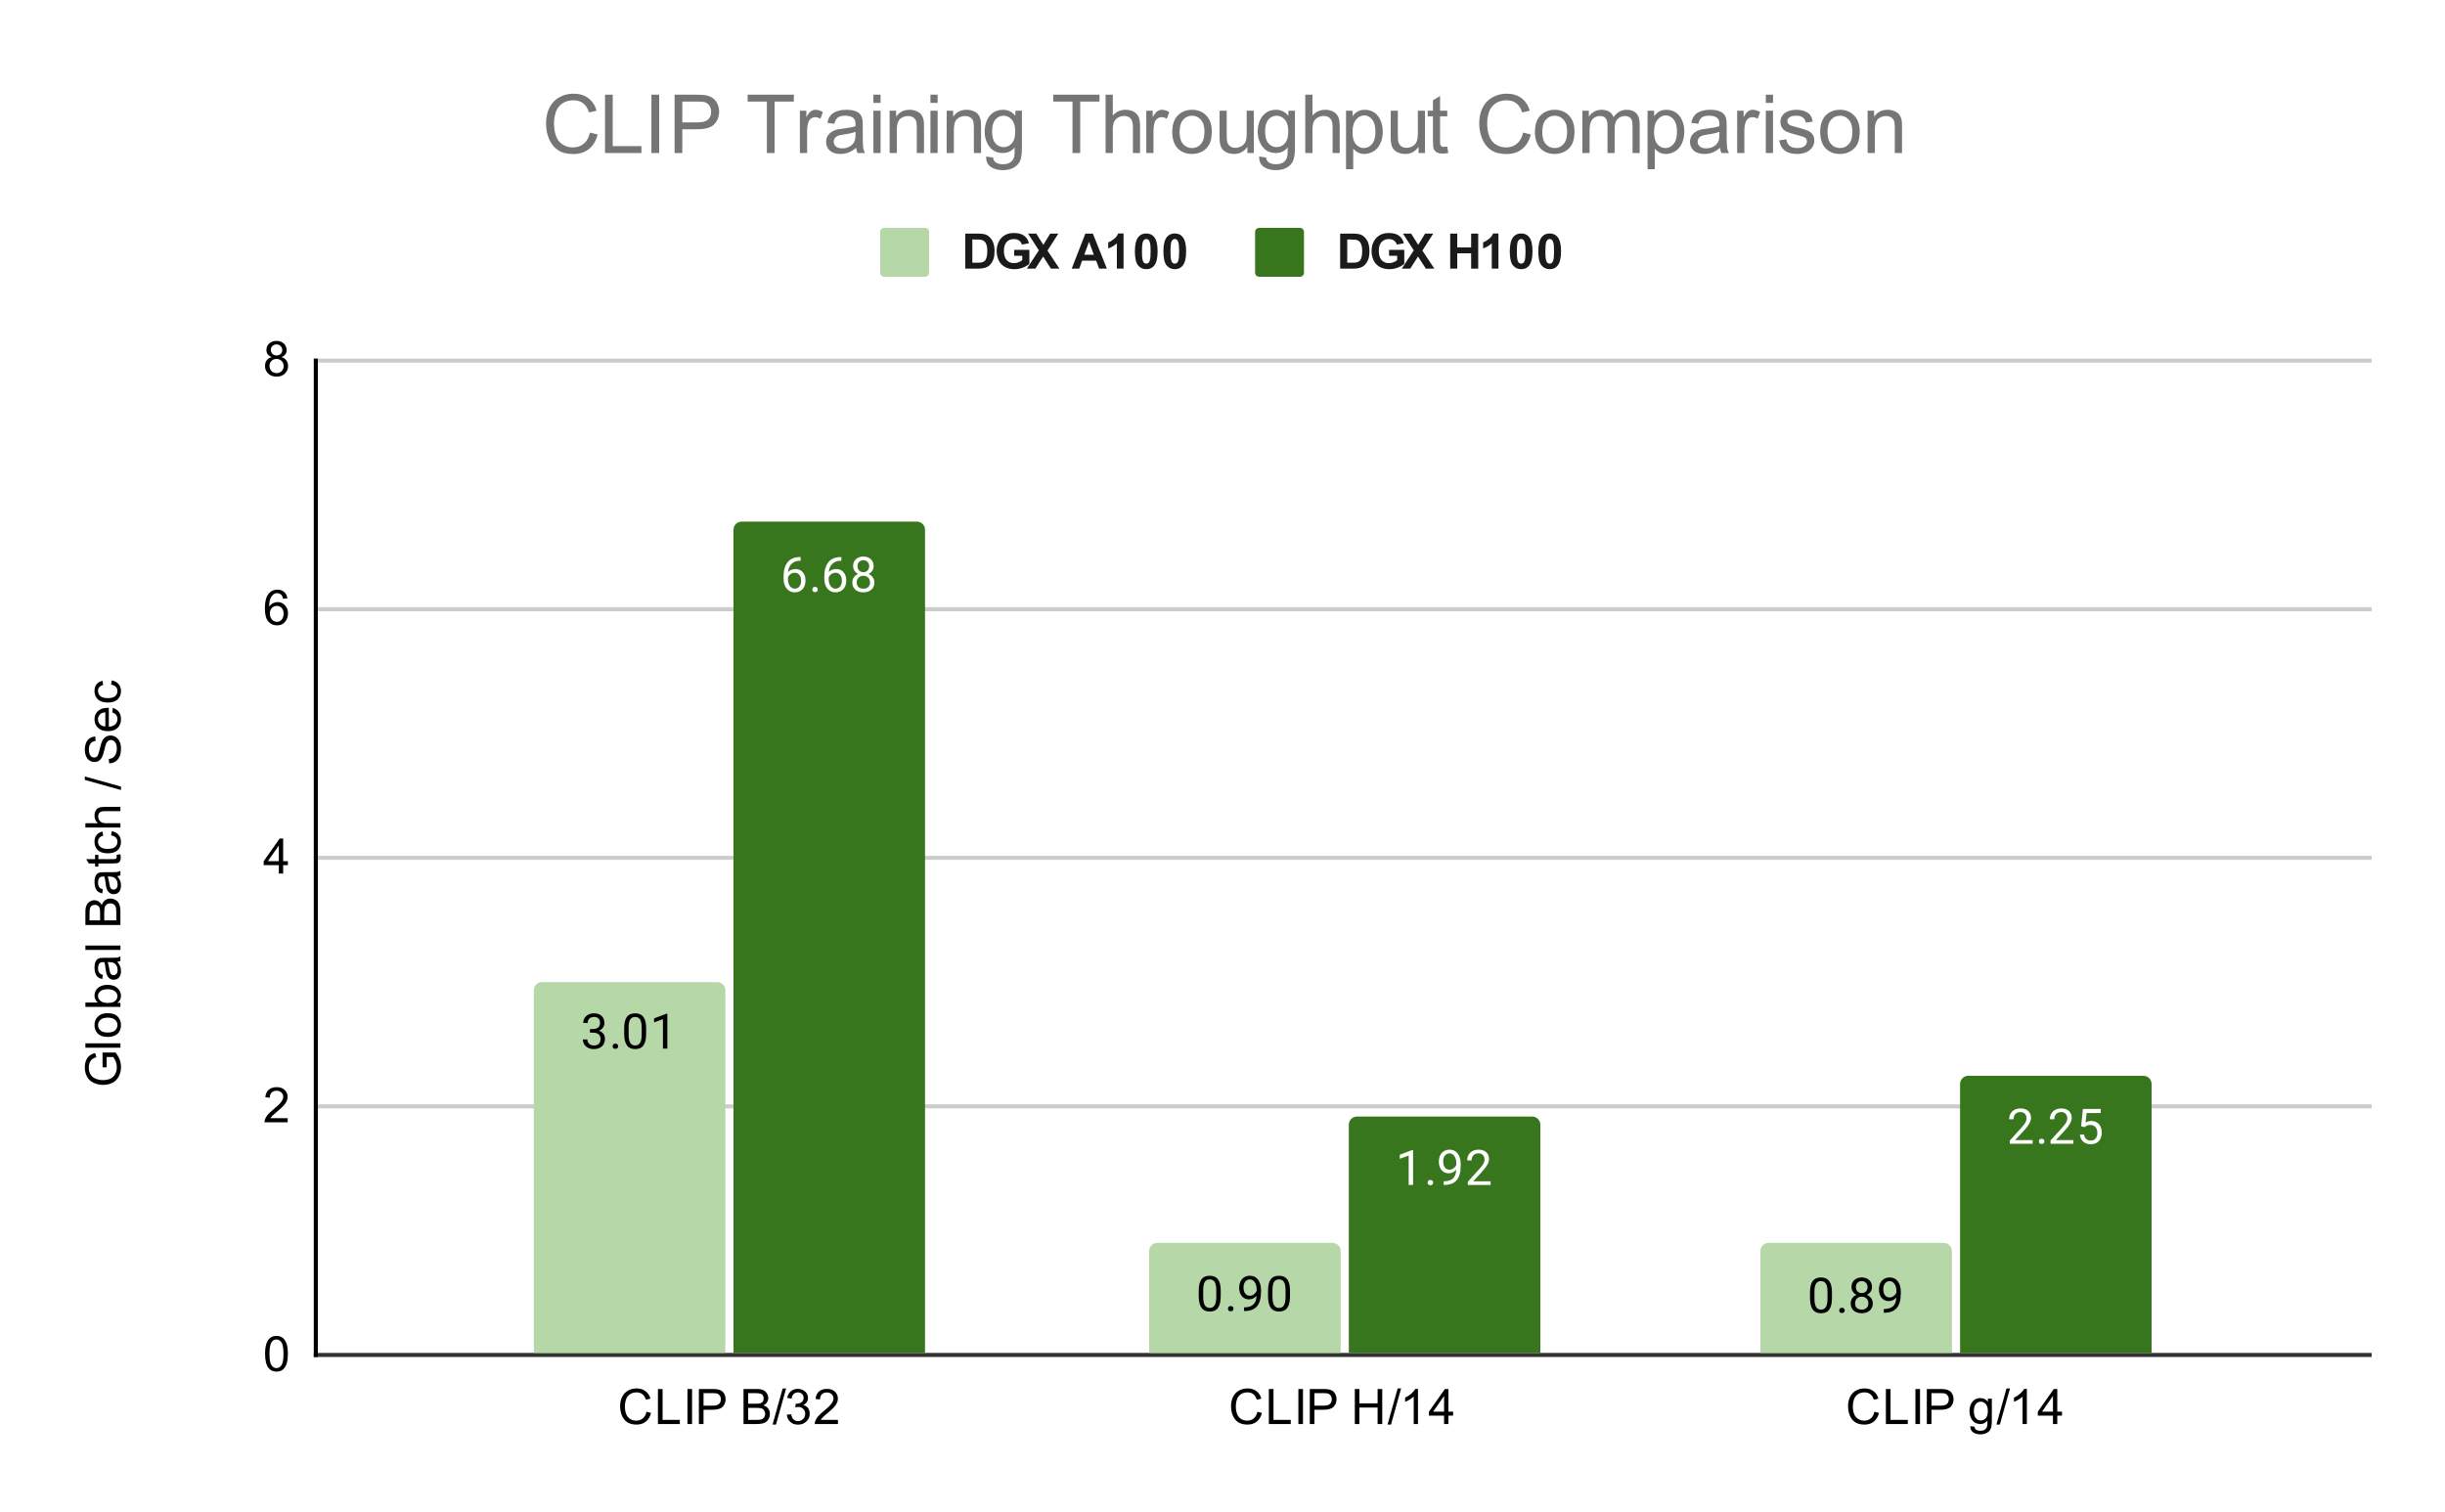 <svg version="1.1" viewBox="0.0 0.0 600.0 371.0" fill="none" stroke="none" stroke-linecap="square" stroke-miterlimit="10" width="600" height="371" xmlns:xlink="http://www.w3.org/1999/xlink" xmlns="http://www.w3.org/2000/svg"><path fill="#ffffff" d="M0 0L600.0 0L600.0 371.0L0 371.0L0 0Z" fill-rule="nonzero"/><path stroke="#333333" stroke-width="1.0" stroke-linecap="butt" d="M77.5 332.5L581.5 332.5" fill-rule="nonzero"/><path stroke="#cccccc" stroke-width="1.0" stroke-linecap="butt" d="M77.5 271.5L581.5 271.5" fill-rule="nonzero"/><path stroke="#cccccc" stroke-width="1.0" stroke-linecap="butt" d="M77.5 210.5L581.5 210.5" fill-rule="nonzero"/><path stroke="#cccccc" stroke-width="1.0" stroke-linecap="butt" d="M77.5 149.5L581.5 149.5" fill-rule="nonzero"/><path stroke="#cccccc" stroke-width="1.0" stroke-linecap="butt" d="M77.5 88.5L581.5 88.5" fill-rule="nonzero"/><path stroke="#000000" stroke-width="1.0" stroke-linecap="butt" d="M77.5 332.5L77.5 88.5" fill-rule="nonzero"/><clipPath id="id_0"><path d="M77.55 88.283L581.45 88.283L581.45 332.45L77.55 332.45L77.55 88.283Z" clip-rule="nonzero"/></clipPath><path stroke="#000000" stroke-width="2.0" stroke-linecap="butt" stroke-opacity="0.0" clip-path="url(#id_0)" d="M178.0 332.0L131.0 332.0L131.0 243.0C131.0 241.895 131.895 241.0 133.0 241.0L176.0 241.0C177.105 241.0 178.0 241.895 178.0 243.0Z" fill-rule="nonzero"/><path fill="#b6d7a8" clip-path="url(#id_0)" d="M178.0 332.0L131.0 332.0L131.0 243.0C131.0 241.895 131.895 241.0 133.0 241.0L176.0 241.0C177.105 241.0 178.0 241.895 178.0 243.0Z" fill-rule="nonzero"/><path stroke="#000000" stroke-width="2.0" stroke-linecap="butt" stroke-opacity="0.0" clip-path="url(#id_0)" d="M329.0 332.0L282.0 332.0L282.0 307.0C282.0 305.895 282.895 305.0 284.0 305.0L327.0 305.0C328.105 305.0 329.0 305.895 329.0 307.0Z" fill-rule="nonzero"/><path fill="#b6d7a8" clip-path="url(#id_0)" d="M329.0 332.0L282.0 332.0L282.0 307.0C282.0 305.895 282.895 305.0 284.0 305.0L327.0 305.0C328.105 305.0 329.0 305.895 329.0 307.0Z" fill-rule="nonzero"/><path stroke="#000000" stroke-width="2.0" stroke-linecap="butt" stroke-opacity="0.0" clip-path="url(#id_0)" d="M479.0 332.0L432.0 332.0L432.0 307.0C432.0 305.895 432.895 305.0 434.0 305.0L477.0 305.0C478.105 305.0 479.0 305.895 479.0 307.0Z" fill-rule="nonzero"/><path fill="#b6d7a8" clip-path="url(#id_0)" d="M479.0 332.0L432.0 332.0L432.0 307.0C432.0 305.895 432.895 305.0 434.0 305.0L477.0 305.0C478.105 305.0 479.0 305.895 479.0 307.0Z" fill-rule="nonzero"/><path stroke="#000000" stroke-width="2.0" stroke-linecap="butt" stroke-opacity="0.0" clip-path="url(#id_0)" d="M227.0 332.0L180.0 332.0L180.0 130.0C180.0 128.895 180.895 128.0 182.0 128.0L225.0 128.0C226.105 128.0 227.0 128.895 227.0 130.0Z" fill-rule="nonzero"/><path fill="#38761d" clip-path="url(#id_0)" d="M227.0 332.0L180.0 332.0L180.0 130.0C180.0 128.895 180.895 128.0 182.0 128.0L225.0 128.0C226.105 128.0 227.0 128.895 227.0 130.0Z" fill-rule="nonzero"/><path stroke="#000000" stroke-width="2.0" stroke-linecap="butt" stroke-opacity="0.0" clip-path="url(#id_0)" d="M378.0 332.0L331.0 332.0L331.0 276.0C331.0 274.895 331.895 274.0 333.0 274.0L376.0 274.0C377.105 274.0 378.0 274.895 378.0 276.0Z" fill-rule="nonzero"/><path fill="#38761d" clip-path="url(#id_0)" d="M378.0 332.0L331.0 332.0L331.0 276.0C331.0 274.895 331.895 274.0 333.0 274.0L376.0 274.0C377.105 274.0 378.0 274.895 378.0 276.0Z" fill-rule="nonzero"/><path stroke="#000000" stroke-width="2.0" stroke-linecap="butt" stroke-opacity="0.0" clip-path="url(#id_0)" d="M528.0 332.0L481.0 332.0L481.0 266.0C481.0 264.895 481.895 264.0 483.0 264.0L526.0 264.0C527.105 264.0 528.0 264.895 528.0 266.0Z" fill-rule="nonzero"/><path fill="#38761d" clip-path="url(#id_0)" d="M528.0 332.0L481.0 332.0L481.0 266.0C481.0 264.895 481.895 264.0 483.0 264.0L526.0 264.0C527.105 264.0 528.0 264.895 528.0 266.0Z" fill-rule="nonzero"/><path stroke="#b6d7a8" stroke-width="3.0" stroke-linejoin="round" stroke-linecap="round" d="M144.781 252.523L145.594 252.523Q146.375 252.507 146.812 252.117Q147.25 251.726 147.25 251.054Q147.25 249.554 145.75 249.554Q145.047 249.554 144.625 249.96Q144.219 250.367 144.219 251.023L143.125 251.023Q143.125 250.007 143.859 249.335Q144.609 248.664 145.75 248.664Q146.953 248.664 147.641 249.304Q148.328 249.945 148.328 251.085Q148.328 251.648 147.969 252.164Q147.609 252.679 146.984 252.945Q147.688 253.164 148.062 253.679Q148.453 254.195 148.453 254.945Q148.453 256.085 147.703 256.773Q146.953 257.445 145.75 257.445Q144.562 257.445 143.797 256.789Q143.047 256.132 143.047 255.07L144.141 255.07Q144.141 255.742 144.578 256.148Q145.016 256.554 145.766 256.554Q146.547 256.554 146.953 256.148Q147.375 255.726 147.375 254.96Q147.375 254.226 146.922 253.835Q146.469 253.429 145.594 253.414L144.781 253.414L144.781 252.523ZM150.344 256.757Q150.344 256.476 150.5 256.289Q150.672 256.101 151.0 256.101Q151.344 256.101 151.516 256.289Q151.688 256.476 151.688 256.757Q151.688 257.023 151.516 257.21Q151.344 257.382 151.0 257.382Q150.672 257.382 150.5 257.21Q150.344 257.023 150.344 256.757ZM158.562 253.679Q158.562 255.585 157.906 256.523Q157.266 257.445 155.875 257.445Q154.516 257.445 153.859 256.539Q153.203 255.632 153.172 253.82L153.172 252.382Q153.172 250.492 153.812 249.585Q154.469 248.664 155.859 248.664Q157.234 248.664 157.891 249.554Q158.547 250.429 158.562 252.273L158.562 253.679ZM157.469 252.195Q157.469 250.82 157.078 250.195Q156.703 249.554 155.859 249.554Q155.031 249.554 154.641 250.195Q154.266 250.82 154.266 252.117L154.266 253.851Q154.266 255.226 154.656 255.898Q155.062 256.554 155.875 256.554Q156.672 256.554 157.062 255.929Q157.453 255.304 157.469 253.976L157.469 252.195ZM163.766 257.32L162.688 257.32L162.688 250.101L160.5 250.898L160.5 249.914L163.609 248.742L163.766 248.742L163.766 257.32Z" fill-rule="nonzero"/><path fill="#000000" d="M144.781 252.523L145.594 252.523Q146.375 252.507 146.812 252.117Q147.25 251.726 147.25 251.054Q147.25 249.554 145.75 249.554Q145.047 249.554 144.625 249.96Q144.219 250.367 144.219 251.023L143.125 251.023Q143.125 250.007 143.859 249.335Q144.609 248.664 145.75 248.664Q146.953 248.664 147.641 249.304Q148.328 249.945 148.328 251.085Q148.328 251.648 147.969 252.164Q147.609 252.679 146.984 252.945Q147.688 253.164 148.062 253.679Q148.453 254.195 148.453 254.945Q148.453 256.085 147.703 256.773Q146.953 257.445 145.75 257.445Q144.562 257.445 143.797 256.789Q143.047 256.132 143.047 255.07L144.141 255.07Q144.141 255.742 144.578 256.148Q145.016 256.554 145.766 256.554Q146.547 256.554 146.953 256.148Q147.375 255.726 147.375 254.96Q147.375 254.226 146.922 253.835Q146.469 253.429 145.594 253.414L144.781 253.414L144.781 252.523ZM150.344 256.757Q150.344 256.476 150.5 256.289Q150.672 256.101 151.0 256.101Q151.344 256.101 151.516 256.289Q151.688 256.476 151.688 256.757Q151.688 257.023 151.516 257.21Q151.344 257.382 151.0 257.382Q150.672 257.382 150.5 257.21Q150.344 257.023 150.344 256.757ZM158.562 253.679Q158.562 255.585 157.906 256.523Q157.266 257.445 155.875 257.445Q154.516 257.445 153.859 256.539Q153.203 255.632 153.172 253.82L153.172 252.382Q153.172 250.492 153.812 249.585Q154.469 248.664 155.859 248.664Q157.234 248.664 157.891 249.554Q158.547 250.429 158.562 252.273L158.562 253.679ZM157.469 252.195Q157.469 250.82 157.078 250.195Q156.703 249.554 155.859 249.554Q155.031 249.554 154.641 250.195Q154.266 250.82 154.266 252.117L154.266 253.851Q154.266 255.226 154.656 255.898Q155.062 256.554 155.875 256.554Q156.672 256.554 157.062 255.929Q157.453 255.304 157.469 253.976L157.469 252.195ZM163.766 257.32L162.688 257.32L162.688 250.101L160.5 250.898L160.5 249.914L163.609 248.742L163.766 248.742L163.766 257.32Z" fill-rule="nonzero"/><path stroke="#b6d7a8" stroke-width="3.0" stroke-linejoin="round" stroke-linecap="round" d="M299.562 318.081Q299.562 319.987 298.906 320.925Q298.266 321.847 296.875 321.847Q295.516 321.847 294.859 320.94Q294.203 320.034 294.172 318.222L294.172 316.784Q294.172 314.893 294.812 313.987Q295.469 313.065 296.859 313.065Q298.234 313.065 298.891 313.956Q299.547 314.831 299.562 316.675L299.562 318.081ZM298.469 316.597Q298.469 315.222 298.078 314.597Q297.703 313.956 296.859 313.956Q296.031 313.956 295.641 314.597Q295.266 315.222 295.266 316.518L295.266 318.253Q295.266 319.628 295.656 320.3Q296.062 320.956 296.875 320.956Q297.672 320.956 298.062 320.331Q298.453 319.706 298.469 318.378L298.469 316.597ZM301.344 321.159Q301.344 320.878 301.5 320.69Q301.672 320.503 302.0 320.503Q302.344 320.503 302.516 320.69Q302.688 320.878 302.688 321.159Q302.688 321.425 302.516 321.612Q302.344 321.784 302.0 321.784Q301.672 321.784 301.5 321.612Q301.344 321.425 301.344 321.159ZM308.359 317.972Q308.031 318.378 307.547 318.628Q307.078 318.862 306.516 318.862Q305.781 318.862 305.234 318.503Q304.688 318.143 304.391 317.487Q304.094 316.815 304.094 316.018Q304.094 315.175 304.406 314.487Q304.734 313.8 305.328 313.44Q305.938 313.065 306.734 313.065Q308.0 313.065 308.719 314.018Q309.453 314.972 309.453 316.597L309.453 316.909Q309.453 319.409 308.469 320.55Q307.484 321.69 305.5 321.722L305.281 321.722L305.281 320.815L305.516 320.815Q306.859 320.784 307.578 320.112Q308.297 319.44 308.359 317.972ZM306.688 317.972Q307.234 317.972 307.688 317.643Q308.156 317.3 308.375 316.815L308.375 316.378Q308.375 315.315 307.906 314.643Q307.438 313.972 306.734 313.972Q306.016 313.972 305.578 314.518Q305.156 315.065 305.156 315.972Q305.156 316.847 305.562 317.409Q305.984 317.972 306.688 317.972ZM316.562 318.081Q316.562 319.987 315.906 320.925Q315.266 321.847 313.875 321.847Q312.516 321.847 311.859 320.94Q311.203 320.034 311.172 318.222L311.172 316.784Q311.172 314.893 311.812 313.987Q312.469 313.065 313.859 313.065Q315.234 313.065 315.891 313.956Q316.547 314.831 316.562 316.675L316.562 318.081ZM315.469 316.597Q315.469 315.222 315.078 314.597Q314.703 313.956 313.859 313.956Q313.031 313.956 312.641 314.597Q312.266 315.222 312.266 316.518L312.266 318.253Q312.266 319.628 312.656 320.3Q313.062 320.956 313.875 320.956Q314.672 320.956 315.062 320.331Q315.453 319.706 315.469 318.378L315.469 316.597Z" fill-rule="nonzero"/><path fill="#000000" d="M299.562 318.081Q299.562 319.987 298.906 320.925Q298.266 321.847 296.875 321.847Q295.516 321.847 294.859 320.94Q294.203 320.034 294.172 318.222L294.172 316.784Q294.172 314.893 294.812 313.987Q295.469 313.065 296.859 313.065Q298.234 313.065 298.891 313.956Q299.547 314.831 299.562 316.675L299.562 318.081ZM298.469 316.597Q298.469 315.222 298.078 314.597Q297.703 313.956 296.859 313.956Q296.031 313.956 295.641 314.597Q295.266 315.222 295.266 316.518L295.266 318.253Q295.266 319.628 295.656 320.3Q296.062 320.956 296.875 320.956Q297.672 320.956 298.062 320.331Q298.453 319.706 298.469 318.378L298.469 316.597ZM301.344 321.159Q301.344 320.878 301.5 320.69Q301.672 320.503 302.0 320.503Q302.344 320.503 302.516 320.69Q302.688 320.878 302.688 321.159Q302.688 321.425 302.516 321.612Q302.344 321.784 302.0 321.784Q301.672 321.784 301.5 321.612Q301.344 321.425 301.344 321.159ZM308.359 317.972Q308.031 318.378 307.547 318.628Q307.078 318.862 306.516 318.862Q305.781 318.862 305.234 318.503Q304.688 318.143 304.391 317.487Q304.094 316.815 304.094 316.018Q304.094 315.175 304.406 314.487Q304.734 313.8 305.328 313.44Q305.938 313.065 306.734 313.065Q308.0 313.065 308.719 314.018Q309.453 314.972 309.453 316.597L309.453 316.909Q309.453 319.409 308.469 320.55Q307.484 321.69 305.5 321.722L305.281 321.722L305.281 320.815L305.516 320.815Q306.859 320.784 307.578 320.112Q308.297 319.44 308.359 317.972ZM306.688 317.972Q307.234 317.972 307.688 317.643Q308.156 317.3 308.375 316.815L308.375 316.378Q308.375 315.315 307.906 314.643Q307.438 313.972 306.734 313.972Q306.016 313.972 305.578 314.518Q305.156 315.065 305.156 315.972Q305.156 316.847 305.562 317.409Q305.984 317.972 306.688 317.972ZM316.562 318.081Q316.562 319.987 315.906 320.925Q315.266 321.847 313.875 321.847Q312.516 321.847 311.859 320.94Q311.203 320.034 311.172 318.222L311.172 316.784Q311.172 314.893 311.812 313.987Q312.469 313.065 313.859 313.065Q315.234 313.065 315.891 313.956Q316.547 314.831 316.562 316.675L316.562 318.081ZM315.469 316.597Q315.469 315.222 315.078 314.597Q314.703 313.956 313.859 313.956Q313.031 313.956 312.641 314.597Q312.266 315.222 312.266 316.518L312.266 318.253Q312.266 319.628 312.656 320.3Q313.062 320.956 313.875 320.956Q314.672 320.956 315.062 320.331Q315.453 319.706 315.469 318.378L315.469 316.597Z" fill-rule="nonzero"/><path stroke="#b6d7a8" stroke-width="3.0" stroke-linejoin="round" stroke-linecap="round" d="M449.562 318.499Q449.562 320.405 448.906 321.343Q448.266 322.265 446.875 322.265Q445.516 322.265 444.859 321.358Q444.203 320.452 444.172 318.64L444.172 317.202Q444.172 315.312 444.812 314.405Q445.469 313.483 446.859 313.483Q448.234 313.483 448.891 314.374Q449.547 315.249 449.562 317.093L449.562 318.499ZM448.469 317.015Q448.469 315.64 448.078 315.015Q447.703 314.374 446.859 314.374Q446.031 314.374 445.641 315.015Q445.266 315.64 445.266 316.937L445.266 318.671Q445.266 320.046 445.656 320.718Q446.062 321.374 446.875 321.374Q447.672 321.374 448.062 320.749Q448.453 320.124 448.469 318.796L448.469 317.015ZM451.344 321.577Q451.344 321.296 451.5 321.108Q451.672 320.921 452.0 320.921Q452.344 320.921 452.516 321.108Q452.688 321.296 452.688 321.577Q452.688 321.843 452.516 322.03Q452.344 322.202 452.0 322.202Q451.672 322.202 451.5 322.03Q451.344 321.843 451.344 321.577ZM459.391 315.827Q459.391 316.468 459.047 316.968Q458.703 317.468 458.141 317.749Q458.797 318.03 459.188 318.593Q459.578 319.14 459.578 319.843Q459.578 320.937 458.828 321.608Q458.094 322.265 456.875 322.265Q455.641 322.265 454.891 321.608Q454.156 320.937 454.156 319.843Q454.156 319.14 454.531 318.593Q454.906 318.03 455.578 317.749Q455.016 317.468 454.688 316.968Q454.359 316.468 454.359 315.827Q454.359 314.749 455.047 314.124Q455.734 313.483 456.875 313.483Q458.0 313.483 458.688 314.124Q459.391 314.749 459.391 315.827ZM458.5 319.812Q458.5 319.093 458.047 318.655Q457.594 318.202 456.859 318.202Q456.125 318.202 455.672 318.655Q455.234 319.093 455.234 319.827Q455.234 320.546 455.672 320.968Q456.109 321.374 456.875 321.374Q457.625 321.374 458.062 320.952Q458.5 320.53 458.5 319.812ZM456.875 314.374Q456.234 314.374 455.828 314.78Q455.438 315.171 455.438 315.858Q455.438 316.499 455.828 316.905Q456.219 317.312 456.859 317.312Q457.516 317.312 457.906 316.905Q458.297 316.499 458.297 315.858Q458.297 315.202 457.891 314.796Q457.484 314.374 456.875 314.374ZM465.359 318.39Q465.031 318.796 464.547 319.046Q464.078 319.28 463.516 319.28Q462.781 319.28 462.234 318.921Q461.688 318.562 461.391 317.905Q461.094 317.233 461.094 316.437Q461.094 315.593 461.406 314.905Q461.734 314.218 462.328 313.858Q462.938 313.483 463.734 313.483Q465.0 313.483 465.719 314.437Q466.453 315.39 466.453 317.015L466.453 317.327Q466.453 319.827 465.469 320.968Q464.484 322.108 462.5 322.14L462.281 322.14L462.281 321.233L462.516 321.233Q463.859 321.202 464.578 320.53Q465.297 319.858 465.359 318.39ZM463.688 318.39Q464.234 318.39 464.688 318.062Q465.156 317.718 465.375 317.233L465.375 316.796Q465.375 315.733 464.906 315.062Q464.438 314.39 463.734 314.39Q463.016 314.39 462.578 314.937Q462.156 315.483 462.156 316.39Q462.156 317.265 462.562 317.827Q462.984 318.39 463.688 318.39Z" fill-rule="nonzero"/><path fill="#000000" d="M449.562 318.499Q449.562 320.405 448.906 321.343Q448.266 322.265 446.875 322.265Q445.516 322.265 444.859 321.358Q444.203 320.452 444.172 318.64L444.172 317.202Q444.172 315.312 444.812 314.405Q445.469 313.483 446.859 313.483Q448.234 313.483 448.891 314.374Q449.547 315.249 449.562 317.093L449.562 318.499ZM448.469 317.015Q448.469 315.64 448.078 315.015Q447.703 314.374 446.859 314.374Q446.031 314.374 445.641 315.015Q445.266 315.64 445.266 316.937L445.266 318.671Q445.266 320.046 445.656 320.718Q446.062 321.374 446.875 321.374Q447.672 321.374 448.062 320.749Q448.453 320.124 448.469 318.796L448.469 317.015ZM451.344 321.577Q451.344 321.296 451.5 321.108Q451.672 320.921 452.0 320.921Q452.344 320.921 452.516 321.108Q452.688 321.296 452.688 321.577Q452.688 321.843 452.516 322.03Q452.344 322.202 452.0 322.202Q451.672 322.202 451.5 322.03Q451.344 321.843 451.344 321.577ZM459.391 315.827Q459.391 316.468 459.047 316.968Q458.703 317.468 458.141 317.749Q458.797 318.03 459.188 318.593Q459.578 319.14 459.578 319.843Q459.578 320.937 458.828 321.608Q458.094 322.265 456.875 322.265Q455.641 322.265 454.891 321.608Q454.156 320.937 454.156 319.843Q454.156 319.14 454.531 318.593Q454.906 318.03 455.578 317.749Q455.016 317.468 454.688 316.968Q454.359 316.468 454.359 315.827Q454.359 314.749 455.047 314.124Q455.734 313.483 456.875 313.483Q458.0 313.483 458.688 314.124Q459.391 314.749 459.391 315.827ZM458.5 319.812Q458.5 319.093 458.047 318.655Q457.594 318.202 456.859 318.202Q456.125 318.202 455.672 318.655Q455.234 319.093 455.234 319.827Q455.234 320.546 455.672 320.968Q456.109 321.374 456.875 321.374Q457.625 321.374 458.062 320.952Q458.5 320.53 458.5 319.812ZM456.875 314.374Q456.234 314.374 455.828 314.78Q455.438 315.171 455.438 315.858Q455.438 316.499 455.828 316.905Q456.219 317.312 456.859 317.312Q457.516 317.312 457.906 316.905Q458.297 316.499 458.297 315.858Q458.297 315.202 457.891 314.796Q457.484 314.374 456.875 314.374ZM465.359 318.39Q465.031 318.796 464.547 319.046Q464.078 319.28 463.516 319.28Q462.781 319.28 462.234 318.921Q461.688 318.562 461.391 317.905Q461.094 317.233 461.094 316.437Q461.094 315.593 461.406 314.905Q461.734 314.218 462.328 313.858Q462.938 313.483 463.734 313.483Q465.0 313.483 465.719 314.437Q466.453 315.39 466.453 317.015L466.453 317.327Q466.453 319.827 465.469 320.968Q464.484 322.108 462.5 322.14L462.281 322.14L462.281 321.233L462.516 321.233Q463.859 321.202 464.578 320.53Q465.297 319.858 465.359 318.39ZM463.688 318.39Q464.234 318.39 464.688 318.062Q465.156 317.718 465.375 317.233L465.375 316.796Q465.375 315.733 464.906 315.062Q464.438 314.39 463.734 314.39Q463.016 314.39 462.578 314.937Q462.156 315.483 462.156 316.39Q462.156 317.265 462.562 317.827Q462.984 318.39 463.688 318.39Z" fill-rule="nonzero"/><path stroke="#38761d" stroke-width="3.0" stroke-linejoin="round" stroke-linecap="round" d="M196.469 136.702L196.469 137.609L196.266 137.609Q195.0 137.64 194.25 138.374Q193.5 139.093 193.375 140.406Q194.062 139.64 195.219 139.64Q196.328 139.64 197.0 140.421Q197.672 141.202 197.672 142.452Q197.672 143.765 196.953 144.562Q196.234 145.359 195.016 145.359Q193.797 145.359 193.031 144.421Q192.281 143.468 192.281 141.984L192.281 141.577Q192.281 139.218 193.281 137.968Q194.281 136.718 196.266 136.702L196.469 136.702ZM195.047 140.546Q194.484 140.546 194.016 140.874Q193.547 141.202 193.359 141.718L193.359 142.109Q193.359 143.171 193.828 143.812Q194.312 144.452 195.016 144.452Q195.75 144.452 196.172 143.921Q196.594 143.374 196.594 142.499Q196.594 141.624 196.172 141.093Q195.75 140.546 195.047 140.546ZM199.344 144.671Q199.344 144.39 199.5 144.202Q199.672 144.015 200.0 144.015Q200.344 144.015 200.516 144.202Q200.688 144.39 200.688 144.671Q200.688 144.937 200.516 145.124Q200.344 145.296 200.0 145.296Q199.672 145.296 199.5 145.124Q199.344 144.937 199.344 144.671ZM206.469 136.702L206.469 137.609L206.266 137.609Q205.0 137.64 204.25 138.374Q203.5 139.093 203.375 140.406Q204.062 139.64 205.219 139.64Q206.328 139.64 207.0 140.421Q207.672 141.202 207.672 142.452Q207.672 143.765 206.953 144.562Q206.234 145.359 205.016 145.359Q203.797 145.359 203.031 144.421Q202.281 143.468 202.281 141.984L202.281 141.577Q202.281 139.218 203.281 137.968Q204.281 136.718 206.266 136.702L206.469 136.702ZM205.047 140.546Q204.484 140.546 204.016 140.874Q203.547 141.202 203.359 141.718L203.359 142.109Q203.359 143.171 203.828 143.812Q204.312 144.452 205.016 144.452Q205.75 144.452 206.172 143.921Q206.594 143.374 206.594 142.499Q206.594 141.624 206.172 141.093Q205.75 140.546 205.047 140.546ZM214.391 138.921Q214.391 139.562 214.047 140.062Q213.703 140.562 213.141 140.843Q213.797 141.124 214.188 141.687Q214.578 142.234 214.578 142.937Q214.578 144.031 213.828 144.702Q213.094 145.359 211.875 145.359Q210.641 145.359 209.891 144.702Q209.156 144.031 209.156 142.937Q209.156 142.234 209.531 141.687Q209.906 141.124 210.578 140.843Q210.016 140.562 209.688 140.062Q209.359 139.562 209.359 138.921Q209.359 137.843 210.047 137.218Q210.734 136.577 211.875 136.577Q213.0 136.577 213.688 137.218Q214.391 137.843 214.391 138.921ZM213.5 142.906Q213.5 142.187 213.047 141.749Q212.594 141.296 211.859 141.296Q211.125 141.296 210.672 141.749Q210.234 142.187 210.234 142.921Q210.234 143.64 210.672 144.062Q211.109 144.468 211.875 144.468Q212.625 144.468 213.062 144.046Q213.5 143.624 213.5 142.906ZM211.875 137.468Q211.234 137.468 210.828 137.874Q210.438 138.265 210.438 138.952Q210.438 139.593 210.828 139.999Q211.219 140.406 211.859 140.406Q212.516 140.406 212.906 139.999Q213.297 139.593 213.297 138.952Q213.297 138.296 212.891 137.89Q212.484 137.468 211.875 137.468Z" fill-rule="nonzero"/><path fill="#ffffff" d="M196.469 136.702L196.469 137.609L196.266 137.609Q195.0 137.64 194.25 138.374Q193.5 139.093 193.375 140.406Q194.062 139.64 195.219 139.64Q196.328 139.64 197.0 140.421Q197.672 141.202 197.672 142.452Q197.672 143.765 196.953 144.562Q196.234 145.359 195.016 145.359Q193.797 145.359 193.031 144.421Q192.281 143.468 192.281 141.984L192.281 141.577Q192.281 139.218 193.281 137.968Q194.281 136.718 196.266 136.702L196.469 136.702ZM195.047 140.546Q194.484 140.546 194.016 140.874Q193.547 141.202 193.359 141.718L193.359 142.109Q193.359 143.171 193.828 143.812Q194.312 144.452 195.016 144.452Q195.75 144.452 196.172 143.921Q196.594 143.374 196.594 142.499Q196.594 141.624 196.172 141.093Q195.75 140.546 195.047 140.546ZM199.344 144.671Q199.344 144.39 199.5 144.202Q199.672 144.015 200.0 144.015Q200.344 144.015 200.516 144.202Q200.688 144.39 200.688 144.671Q200.688 144.937 200.516 145.124Q200.344 145.296 200.0 145.296Q199.672 145.296 199.5 145.124Q199.344 144.937 199.344 144.671ZM206.469 136.702L206.469 137.609L206.266 137.609Q205.0 137.64 204.25 138.374Q203.5 139.093 203.375 140.406Q204.062 139.64 205.219 139.64Q206.328 139.64 207.0 140.421Q207.672 141.202 207.672 142.452Q207.672 143.765 206.953 144.562Q206.234 145.359 205.016 145.359Q203.797 145.359 203.031 144.421Q202.281 143.468 202.281 141.984L202.281 141.577Q202.281 139.218 203.281 137.968Q204.281 136.718 206.266 136.702L206.469 136.702ZM205.047 140.546Q204.484 140.546 204.016 140.874Q203.547 141.202 203.359 141.718L203.359 142.109Q203.359 143.171 203.828 143.812Q204.312 144.452 205.016 144.452Q205.75 144.452 206.172 143.921Q206.594 143.374 206.594 142.499Q206.594 141.624 206.172 141.093Q205.75 140.546 205.047 140.546ZM214.391 138.921Q214.391 139.562 214.047 140.062Q213.703 140.562 213.141 140.843Q213.797 141.124 214.188 141.687Q214.578 142.234 214.578 142.937Q214.578 144.031 213.828 144.702Q213.094 145.359 211.875 145.359Q210.641 145.359 209.891 144.702Q209.156 144.031 209.156 142.937Q209.156 142.234 209.531 141.687Q209.906 141.124 210.578 140.843Q210.016 140.562 209.688 140.062Q209.359 139.562 209.359 138.921Q209.359 137.843 210.047 137.218Q210.734 136.577 211.875 136.577Q213.0 136.577 213.688 137.218Q214.391 137.843 214.391 138.921ZM213.5 142.906Q213.5 142.187 213.047 141.749Q212.594 141.296 211.859 141.296Q211.125 141.296 210.672 141.749Q210.234 142.187 210.234 142.921Q210.234 143.64 210.672 144.062Q211.109 144.468 211.875 144.468Q212.625 144.468 213.062 144.046Q213.5 143.624 213.5 142.906ZM211.875 137.468Q211.234 137.468 210.828 137.874Q210.438 138.265 210.438 138.952Q210.438 139.593 210.828 139.999Q211.219 140.406 211.859 140.406Q212.516 140.406 212.906 139.999Q213.297 139.593 213.297 138.952Q213.297 138.296 212.891 137.89Q212.484 137.468 211.875 137.468Z" fill-rule="nonzero"/><path stroke="#38761d" stroke-width="3.0" stroke-linejoin="round" stroke-linecap="round" d="M346.766 290.781L345.688 290.781L345.688 283.562L343.5 284.359L343.5 283.375L346.609 282.203L346.766 282.203L346.766 290.781ZM350.344 290.218Q350.344 289.937 350.5 289.75Q350.672 289.562 351.0 289.562Q351.344 289.562 351.516 289.75Q351.688 289.937 351.688 290.218Q351.688 290.484 351.516 290.672Q351.344 290.843 351.0 290.843Q350.672 290.843 350.5 290.672Q350.344 290.484 350.344 290.218ZM357.359 287.031Q357.031 287.437 356.547 287.687Q356.078 287.922 355.516 287.922Q354.781 287.922 354.234 287.562Q353.688 287.203 353.391 286.547Q353.094 285.875 353.094 285.078Q353.094 284.234 353.406 283.547Q353.734 282.859 354.328 282.5Q354.938 282.125 355.734 282.125Q357.0 282.125 357.719 283.078Q358.453 284.031 358.453 285.656L358.453 285.968Q358.453 288.468 357.469 289.609Q356.484 290.75 354.5 290.781L354.281 290.781L354.281 289.875L354.516 289.875Q355.859 289.843 356.578 289.172Q357.297 288.5 357.359 287.031ZM355.688 287.031Q356.234 287.031 356.688 286.703Q357.156 286.359 357.375 285.875L357.375 285.437Q357.375 284.375 356.906 283.703Q356.438 283.031 355.734 283.031Q355.016 283.031 354.578 283.578Q354.156 284.125 354.156 285.031Q354.156 285.906 354.562 286.468Q354.984 287.031 355.688 287.031ZM365.797 290.781L360.203 290.781L360.203 290L363.156 286.718Q363.812 285.968 364.062 285.515Q364.312 285.047 364.312 284.547Q364.312 283.875 363.906 283.453Q363.516 283.015 362.828 283.015Q362.031 283.015 361.578 283.484Q361.125 283.937 361.125 284.765L360.047 284.765Q360.047 283.578 360.797 282.859Q361.562 282.125 362.828 282.125Q364.031 282.125 364.719 282.75Q365.406 283.375 365.406 284.422Q365.406 285.672 363.797 287.422L361.516 289.89L365.797 289.89L365.797 290.781Z" fill-rule="nonzero"/><path fill="#ffffff" d="M346.766 290.781L345.688 290.781L345.688 283.562L343.5 284.359L343.5 283.375L346.609 282.203L346.766 282.203L346.766 290.781ZM350.344 290.218Q350.344 289.937 350.5 289.75Q350.672 289.562 351.0 289.562Q351.344 289.562 351.516 289.75Q351.688 289.937 351.688 290.218Q351.688 290.484 351.516 290.672Q351.344 290.843 351.0 290.843Q350.672 290.843 350.5 290.672Q350.344 290.484 350.344 290.218ZM357.359 287.031Q357.031 287.437 356.547 287.687Q356.078 287.922 355.516 287.922Q354.781 287.922 354.234 287.562Q353.688 287.203 353.391 286.547Q353.094 285.875 353.094 285.078Q353.094 284.234 353.406 283.547Q353.734 282.859 354.328 282.5Q354.938 282.125 355.734 282.125Q357.0 282.125 357.719 283.078Q358.453 284.031 358.453 285.656L358.453 285.968Q358.453 288.468 357.469 289.609Q356.484 290.75 354.5 290.781L354.281 290.781L354.281 289.875L354.516 289.875Q355.859 289.843 356.578 289.172Q357.297 288.5 357.359 287.031ZM355.688 287.031Q356.234 287.031 356.688 286.703Q357.156 286.359 357.375 285.875L357.375 285.437Q357.375 284.375 356.906 283.703Q356.438 283.031 355.734 283.031Q355.016 283.031 354.578 283.578Q354.156 284.125 354.156 285.031Q354.156 285.906 354.562 286.468Q354.984 287.031 355.688 287.031ZM365.797 290.781L360.203 290.781L360.203 290L363.156 286.718Q363.812 285.968 364.062 285.515Q364.312 285.047 364.312 284.547Q364.312 283.875 363.906 283.453Q363.516 283.015 362.828 283.015Q362.031 283.015 361.578 283.484Q361.125 283.937 361.125 284.765L360.047 284.765Q360.047 283.578 360.797 282.859Q361.562 282.125 362.828 282.125Q364.031 282.125 364.719 282.75Q365.406 283.375 365.406 284.422Q365.406 285.672 363.797 287.422L361.516 289.89L365.797 289.89L365.797 290.781Z" fill-rule="nonzero"/><path stroke="#38761d" stroke-width="3.0" stroke-linejoin="round" stroke-linecap="round" d="M498.797 280.664L493.203 280.664L493.203 279.883L496.156 276.601Q496.812 275.851 497.062 275.398Q497.312 274.929 497.312 274.429Q497.312 273.758 496.906 273.336Q496.516 272.898 495.828 272.898Q495.031 272.898 494.578 273.367Q494.125 273.82 494.125 274.648L493.047 274.648Q493.047 273.461 493.797 272.742Q494.562 272.008 495.828 272.008Q497.031 272.008 497.719 272.633Q498.406 273.258 498.406 274.304Q498.406 275.554 496.797 277.304L494.516 279.773L498.797 279.773L498.797 280.664ZM500.344 280.101Q500.344 279.82 500.5 279.633Q500.672 279.445 501.0 279.445Q501.344 279.445 501.516 279.633Q501.688 279.82 501.688 280.101Q501.688 280.367 501.516 280.554Q501.344 280.726 501.0 280.726Q500.672 280.726 500.5 280.554Q500.344 280.367 500.344 280.101ZM508.797 280.664L503.203 280.664L503.203 279.883L506.156 276.601Q506.812 275.851 507.062 275.398Q507.312 274.929 507.312 274.429Q507.312 273.758 506.906 273.336Q506.516 272.898 505.828 272.898Q505.031 272.898 504.578 273.367Q504.125 273.82 504.125 274.648L503.047 274.648Q503.047 273.461 503.797 272.742Q504.562 272.008 505.828 272.008Q507.031 272.008 507.719 272.633Q508.406 273.258 508.406 274.304Q508.406 275.554 506.797 277.304L504.516 279.773L508.797 279.773L508.797 280.664ZM510.703 276.383L511.141 272.133L515.516 272.133L515.516 273.133L512.062 273.133L511.797 275.461Q512.438 275.086 513.234 275.086Q514.391 275.086 515.078 275.867Q515.766 276.633 515.766 277.945Q515.766 279.258 515.047 280.023Q514.344 280.789 513.062 280.789Q511.938 280.789 511.219 280.164Q510.5 279.523 510.406 278.414L511.422 278.414Q511.531 279.148 511.953 279.523Q512.375 279.898 513.062 279.898Q513.812 279.898 514.25 279.383Q514.688 278.867 514.688 277.961Q514.688 277.101 514.219 276.586Q513.75 276.07 512.969 276.07Q512.266 276.07 511.859 276.367L511.578 276.601L510.703 276.383Z" fill-rule="nonzero"/><path fill="#ffffff" d="M498.797 280.664L493.203 280.664L493.203 279.883L496.156 276.601Q496.812 275.851 497.062 275.398Q497.312 274.929 497.312 274.429Q497.312 273.758 496.906 273.336Q496.516 272.898 495.828 272.898Q495.031 272.898 494.578 273.367Q494.125 273.82 494.125 274.648L493.047 274.648Q493.047 273.461 493.797 272.742Q494.562 272.008 495.828 272.008Q497.031 272.008 497.719 272.633Q498.406 273.258 498.406 274.304Q498.406 275.554 496.797 277.304L494.516 279.773L498.797 279.773L498.797 280.664ZM500.344 280.101Q500.344 279.82 500.5 279.633Q500.672 279.445 501.0 279.445Q501.344 279.445 501.516 279.633Q501.688 279.82 501.688 280.101Q501.688 280.367 501.516 280.554Q501.344 280.726 501.0 280.726Q500.672 280.726 500.5 280.554Q500.344 280.367 500.344 280.101ZM508.797 280.664L503.203 280.664L503.203 279.883L506.156 276.601Q506.812 275.851 507.062 275.398Q507.312 274.929 507.312 274.429Q507.312 273.758 506.906 273.336Q506.516 272.898 505.828 272.898Q505.031 272.898 504.578 273.367Q504.125 273.82 504.125 274.648L503.047 274.648Q503.047 273.461 503.797 272.742Q504.562 272.008 505.828 272.008Q507.031 272.008 507.719 272.633Q508.406 273.258 508.406 274.304Q508.406 275.554 506.797 277.304L504.516 279.773L508.797 279.773L508.797 280.664ZM510.703 276.383L511.141 272.133L515.516 272.133L515.516 273.133L512.062 273.133L511.797 275.461Q512.438 275.086 513.234 275.086Q514.391 275.086 515.078 275.867Q515.766 276.633 515.766 277.945Q515.766 279.258 515.047 280.023Q514.344 280.789 513.062 280.789Q511.938 280.789 511.219 280.164Q510.5 279.523 510.406 278.414L511.422 278.414Q511.531 279.148 511.953 279.523Q512.375 279.898 513.062 279.898Q513.812 279.898 514.25 279.383Q514.688 278.867 514.688 277.961Q514.688 277.101 514.219 276.586Q513.75 276.07 512.969 276.07Q512.266 276.07 511.859 276.367L511.578 276.601L510.703 276.383Z" fill-rule="nonzero"/><path fill="#000000" d="M26.175 261.914L25.175 261.914L25.159 258.289L28.347 258.289Q29.019 259.117 29.363 260.007Q29.691 260.898 29.691 261.835Q29.691 263.101 29.159 264.148Q28.613 265.179 27.597 265.71Q26.566 266.226 25.3 266.226Q24.034 266.226 22.956 265.71Q21.863 265.179 21.347 264.195Q20.816 263.21 20.816 261.929Q20.816 260.992 21.113 260.242Q21.409 259.492 21.956 259.07Q22.488 258.632 23.363 258.414L23.644 259.429Q22.988 259.632 22.613 259.929Q22.238 260.21 22.019 260.742Q21.784 261.273 21.784 261.914Q21.784 262.695 22.019 263.273Q22.253 263.835 22.644 264.195Q23.034 264.539 23.503 264.726Q24.3 265.054 25.222 265.054Q26.378 265.054 27.159 264.664Q27.925 264.257 28.3 263.507Q28.675 262.757 28.675 261.898Q28.675 261.164 28.394 260.46Q28.097 259.757 27.784 259.398L26.175 259.398L26.175 261.914ZM29.55 257.101L20.956 257.101L20.956 256.039L29.55 256.039L29.55 257.101ZM26.441 254.46Q24.706 254.46 23.878 253.507Q23.191 252.71 23.191 251.554Q23.191 250.273 24.034 249.46Q24.863 248.632 26.347 248.632Q27.55 248.632 28.238 248.992Q28.925 249.351 29.316 250.054Q29.691 250.742 29.691 251.554Q29.691 252.851 28.863 253.664Q28.019 254.46 26.441 254.46ZM26.441 253.382Q27.628 253.382 28.222 252.867Q28.816 252.335 28.816 251.554Q28.816 250.757 28.222 250.242Q27.628 249.726 26.409 249.726Q25.253 249.726 24.659 250.257Q24.066 250.773 24.066 251.554Q24.066 252.335 24.659 252.867Q25.238 253.382 26.441 253.382ZM29.55 246.101L29.55 247.085L20.956 247.085L20.956 246.023L24.019 246.023Q23.191 245.351 23.191 244.32Q23.191 243.742 23.425 243.242Q23.644 242.726 24.066 242.398Q24.488 242.054 25.081 241.867Q25.675 241.679 26.347 241.679Q27.941 241.679 28.816 242.476Q29.691 243.273 29.691 244.367Q29.691 245.476 28.769 246.101L29.55 246.101ZM26.394 246.117Q27.503 246.117 28.003 245.804Q28.816 245.304 28.816 244.46Q28.816 243.773 28.222 243.273Q27.628 242.757 26.425 242.757Q25.206 242.757 24.628 243.242Q24.05 243.726 24.05 244.414Q24.05 245.101 24.659 245.617Q25.253 246.117 26.394 246.117ZM28.784 236.007Q29.284 236.601 29.488 237.148Q29.691 237.679 29.691 238.304Q29.691 239.335 29.191 239.882Q28.691 240.429 27.909 240.429Q27.456 240.429 27.081 240.226Q26.691 240.023 26.472 239.679Q26.238 239.335 26.128 238.914Q26.034 238.617 25.956 237.976Q25.816 236.71 25.597 236.101Q25.378 236.101 25.331 236.101Q24.675 236.101 24.409 236.398Q24.066 236.804 24.066 237.601Q24.066 238.335 24.331 238.695Q24.581 239.054 25.238 239.226L25.097 240.257Q24.441 240.117 24.034 239.789Q23.628 239.46 23.409 238.851Q23.191 238.242 23.191 237.445Q23.191 236.648 23.378 236.148Q23.566 235.648 23.847 235.414Q24.128 235.179 24.566 235.085Q24.831 235.039 25.534 235.039L26.941 235.039Q28.409 235.039 28.8 234.976Q29.191 234.898 29.55 234.695L29.55 235.804Q29.222 235.96 28.784 236.007ZM26.425 236.101Q26.659 236.679 26.831 237.82Q26.925 238.476 27.05 238.742Q27.159 239.007 27.378 239.164Q27.597 239.304 27.878 239.304Q28.3 239.304 28.581 238.992Q28.863 238.664 28.863 238.054Q28.863 237.445 28.597 236.976Q28.331 236.492 27.863 236.273Q27.503 236.101 26.816 236.101L26.425 236.101ZM29.55 233.101L20.956 233.101L20.956 232.039L29.55 232.039L29.55 233.101ZM29.55 226.992L20.956 226.992L20.956 223.757Q20.956 222.773 21.222 222.179Q21.488 221.585 22.034 221.257Q22.566 220.914 23.159 220.914Q23.706 220.914 24.191 221.21Q24.675 221.507 24.972 222.117Q25.206 221.335 25.769 220.929Q26.316 220.507 27.066 220.507Q27.659 220.507 28.191 220.757Q28.706 221.007 28.988 221.382Q29.269 221.757 29.409 222.335Q29.55 222.898 29.55 223.71L29.55 226.992ZM24.566 225.851L24.566 223.992Q24.566 223.242 24.472 222.914Q24.347 222.476 24.05 222.257Q23.738 222.039 23.284 222.039Q22.863 222.039 22.534 222.242Q22.206 222.445 22.097 222.835Q21.972 223.21 21.972 224.132L21.972 225.851L24.566 225.851ZM28.534 225.851L28.534 223.71Q28.534 223.164 28.488 222.945Q28.425 222.539 28.269 222.289Q28.097 222.023 27.784 221.851Q27.472 221.679 27.066 221.679Q26.581 221.679 26.222 221.929Q25.863 222.164 25.722 222.601Q25.581 223.039 25.581 223.867L25.581 225.851L28.534 225.851ZM28.784 215.007Q29.284 215.601 29.488 216.148Q29.691 216.679 29.691 217.304Q29.691 218.335 29.191 218.882Q28.691 219.429 27.909 219.429Q27.456 219.429 27.081 219.226Q26.691 219.023 26.472 218.679Q26.238 218.335 26.128 217.914Q26.034 217.617 25.956 216.976Q25.816 215.71 25.597 215.101Q25.378 215.101 25.331 215.101Q24.675 215.101 24.409 215.398Q24.066 215.804 24.066 216.601Q24.066 217.335 24.331 217.695Q24.581 218.054 25.238 218.226L25.097 219.257Q24.441 219.117 24.034 218.789Q23.628 218.46 23.409 217.851Q23.191 217.242 23.191 216.445Q23.191 215.648 23.378 215.148Q23.566 214.648 23.847 214.414Q24.128 214.179 24.566 214.085Q24.831 214.039 25.534 214.039L26.941 214.039Q28.409 214.039 28.8 213.976Q29.191 213.898 29.55 213.695L29.55 214.804Q29.222 214.96 28.784 215.007ZM26.425 215.101Q26.659 215.679 26.831 216.82Q26.925 217.476 27.05 217.742Q27.159 218.007 27.378 218.164Q27.597 218.304 27.878 218.304Q28.3 218.304 28.581 217.992Q28.863 217.664 28.863 217.054Q28.863 216.445 28.597 215.976Q28.331 215.492 27.863 215.273Q27.503 215.101 26.816 215.101L26.425 215.101ZM28.613 209.773L29.534 209.617Q29.628 210.07 29.628 210.414Q29.628 210.992 29.456 211.304Q29.269 211.617 28.972 211.757Q28.675 211.882 27.722 211.882L24.144 211.882L24.144 212.648L23.331 212.648L23.331 211.882L21.784 211.882L21.159 210.835L23.331 210.835L23.331 209.773L24.144 209.773L24.144 210.835L27.784 210.835Q28.238 210.835 28.363 210.789Q28.488 210.726 28.566 210.601Q28.644 210.476 28.644 210.242Q28.644 210.054 28.613 209.773ZM27.269 205.007L27.409 203.976Q28.472 204.148 29.081 204.851Q29.691 205.554 29.691 206.57Q29.691 207.851 28.863 208.632Q28.019 209.398 26.456 209.398Q25.456 209.398 24.706 209.07Q23.941 208.726 23.566 208.054Q23.191 207.367 23.191 206.554Q23.191 205.554 23.706 204.914Q24.206 204.257 25.159 204.07L25.316 205.101Q24.691 205.242 24.378 205.617Q24.05 205.992 24.05 206.523Q24.05 207.32 24.628 207.82Q25.191 208.32 26.425 208.32Q27.691 208.32 28.253 207.835Q28.816 207.351 28.816 206.585Q28.816 205.96 28.441 205.554Q28.066 205.132 27.269 205.007ZM29.55 203.07L20.956 203.07L20.956 202.023L24.034 202.023Q23.191 201.289 23.191 200.164Q23.191 199.46 23.472 198.96Q23.738 198.445 24.222 198.226Q24.691 198.007 25.613 198.007L29.55 198.007L29.55 199.054L25.613 199.054Q24.816 199.054 24.456 199.398Q24.097 199.742 24.097 200.367Q24.097 200.835 24.347 201.257Q24.581 201.664 25.003 201.851Q25.409 202.023 26.144 202.023L29.55 202.023L29.55 203.07ZM29.691 193.867L20.816 191.382L20.816 190.539L29.691 193.023L29.691 193.867ZM26.784 187.32L26.691 186.257Q27.347 186.179 27.753 185.898Q28.159 185.617 28.425 185.039Q28.675 184.445 28.675 183.71Q28.675 183.07 28.488 182.57Q28.284 182.07 27.956 181.835Q27.613 181.585 27.222 181.585Q26.816 181.585 26.519 181.82Q26.206 182.054 26.003 182.585Q25.863 182.945 25.581 184.132Q25.3 185.304 25.05 185.773Q24.722 186.398 24.253 186.695Q23.769 186.992 23.175 186.992Q22.534 186.992 21.972 186.632Q21.394 186.257 21.113 185.554Q20.816 184.835 20.816 183.976Q20.816 183.023 21.128 182.289Q21.425 181.554 22.034 181.164Q22.628 180.773 23.378 180.742L23.456 181.835Q22.644 181.929 22.238 182.445Q21.816 182.945 21.816 183.929Q21.816 184.96 22.191 185.429Q22.566 185.898 23.097 185.898Q23.566 185.898 23.863 185.57Q24.159 185.242 24.472 183.867Q24.784 182.476 25.019 181.96Q25.378 181.21 25.909 180.851Q26.425 180.492 27.128 180.492Q27.816 180.492 28.425 180.882Q29.019 181.273 29.363 182.007Q29.691 182.742 29.691 183.664Q29.691 184.835 29.363 185.632Q29.019 186.414 28.331 186.867Q27.644 187.304 26.784 187.32ZM27.55 174.82L27.675 173.726Q28.628 173.976 29.159 174.679Q29.691 175.382 29.691 176.46Q29.691 177.82 28.847 178.632Q28.003 179.429 26.488 179.429Q24.925 179.429 24.066 178.617Q23.191 177.804 23.191 176.523Q23.191 175.273 24.034 174.492Q24.878 173.695 26.425 173.695Q26.519 173.695 26.706 173.695L26.706 178.335Q27.738 178.273 28.284 177.757Q28.816 177.242 28.816 176.46Q28.816 175.882 28.519 175.476Q28.206 175.054 27.55 174.82ZM25.847 178.273L25.847 174.804Q25.05 174.867 24.659 175.195Q24.05 175.71 24.05 176.507Q24.05 177.242 24.534 177.742Q25.019 178.226 25.847 178.273ZM27.269 168.007L27.409 166.976Q28.472 167.148 29.081 167.851Q29.691 168.554 29.691 169.57Q29.691 170.851 28.863 171.632Q28.019 172.398 26.456 172.398Q25.456 172.398 24.706 172.07Q23.941 171.726 23.566 171.054Q23.191 170.367 23.191 169.554Q23.191 168.554 23.706 167.914Q24.206 167.257 25.159 167.07L25.316 168.101Q24.691 168.242 24.378 168.617Q24.05 168.992 24.05 169.523Q24.05 170.32 24.628 170.82Q25.191 171.32 26.425 171.32Q27.691 171.32 28.253 170.835Q28.816 170.351 28.816 169.585Q28.816 168.96 28.441 168.554Q28.066 168.132 27.269 168.007Z" fill-rule="nonzero"/><path fill="#000000" d="M65.05 332.216Q65.05 330.684 65.362 329.762Q65.675 328.825 66.284 328.325Q66.909 327.825 67.847 327.825Q68.534 327.825 69.05 328.106Q69.581 328.387 69.925 328.919Q70.269 329.434 70.456 330.184Q70.644 330.934 70.644 332.216Q70.644 333.731 70.331 334.653Q70.034 335.575 69.409 336.091Q68.8 336.591 67.847 336.591Q66.612 336.591 65.894 335.7Q65.05 334.637 65.05 332.216ZM66.128 332.216Q66.128 334.325 66.628 335.028Q67.128 335.731 67.847 335.731Q68.581 335.731 69.066 335.028Q69.566 334.325 69.566 332.216Q69.566 330.091 69.066 329.403Q68.581 328.7 67.831 328.7Q67.112 328.7 66.675 329.309Q66.128 330.091 66.128 332.216Z" fill-rule="nonzero"/><path fill="#000000" d="M70.597 274.393L70.597 275.408L64.909 275.408Q64.909 275.033 65.034 274.674Q65.253 274.096 65.722 273.533Q66.206 272.971 67.112 272.236Q68.519 271.08 69.003 270.408Q69.503 269.736 69.503 269.143Q69.503 268.518 69.05 268.096Q68.597 267.658 67.878 267.658Q67.112 267.658 66.659 268.111Q66.206 268.565 66.191 269.377L65.112 269.268Q65.222 268.049 65.941 267.424Q66.675 266.783 67.909 266.783Q69.144 266.783 69.862 267.471Q70.581 268.158 70.581 269.174Q70.581 269.69 70.362 270.19Q70.159 270.674 69.659 271.236Q69.175 271.783 68.05 272.736Q67.097 273.533 66.816 273.83Q66.55 274.111 66.378 274.393L70.597 274.393Z" fill-rule="nonzero"/><path fill="#000000" d="M68.425 214.367L68.425 212.304L64.706 212.304L64.706 211.335L68.628 205.773L69.487 205.773L69.487 211.335L70.644 211.335L70.644 212.304L69.487 212.304L69.487 214.367L68.425 214.367ZM68.425 211.335L68.425 207.476L65.737 211.335L68.425 211.335Z" fill-rule="nonzero"/><path fill="#000000" d="M70.519 146.841L69.472 146.919Q69.331 146.294 69.081 146.012Q68.644 145.559 68.019 145.559Q67.519 145.559 67.128 145.841Q66.644 146.216 66.347 146.919Q66.066 147.606 66.05 148.887Q66.425 148.309 66.972 148.028Q67.534 147.747 68.144 147.747Q69.191 147.747 69.925 148.528Q70.675 149.309 70.675 150.528Q70.675 151.341 70.316 152.044Q69.972 152.731 69.362 153.106Q68.753 153.466 67.987 153.466Q66.659 153.466 65.831 152.497Q65.003 151.528 65.003 149.309Q65.003 146.809 65.925 145.684Q66.722 144.7 68.081 144.7Q69.097 144.7 69.737 145.278Q70.394 145.841 70.519 146.841ZM66.222 150.544Q66.222 151.091 66.441 151.591Q66.675 152.075 67.081 152.341Q67.503 152.606 67.972 152.606Q68.628 152.606 69.112 152.075Q69.597 151.528 69.597 150.606Q69.597 149.716 69.112 149.2Q68.644 148.684 67.925 148.684Q67.206 148.684 66.706 149.2Q66.222 149.716 66.222 150.544Z" fill-rule="nonzero"/><path fill="#000000" d="M66.675 87.627Q66.019 87.377 65.691 86.94Q65.378 86.486 65.378 85.877Q65.378 84.94 66.05 84.299Q66.737 83.658 67.847 83.658Q68.972 83.658 69.659 84.315Q70.347 84.971 70.347 85.908Q70.347 86.502 70.034 86.94Q69.722 87.377 69.081 87.627Q69.878 87.877 70.284 88.455Q70.691 89.033 70.691 89.83Q70.691 90.924 69.909 91.674Q69.144 92.424 67.862 92.424Q66.597 92.424 65.816 91.674Q65.034 90.924 65.034 89.799Q65.034 88.955 65.456 88.393Q65.894 87.83 66.675 87.627ZM66.456 85.83Q66.456 86.44 66.847 86.83Q67.253 87.221 67.878 87.221Q68.487 87.221 68.878 86.846Q69.269 86.455 69.269 85.893Q69.269 85.315 68.862 84.924Q68.456 84.518 67.862 84.518Q67.253 84.518 66.847 84.908Q66.456 85.299 66.456 85.83ZM66.128 89.799Q66.128 90.252 66.331 90.674Q66.55 91.096 66.972 91.33Q67.394 91.565 67.878 91.565Q68.628 91.565 69.112 91.08Q69.612 90.596 69.612 89.846Q69.612 89.08 69.112 88.58Q68.612 88.08 67.847 88.08Q67.097 88.08 66.612 88.58Q66.128 89.065 66.128 89.799Z" fill-rule="nonzero"/><path fill="#000000" d="M158.645 346.434L159.77 346.731Q159.41 348.122 158.488 348.856Q157.566 349.591 156.223 349.591Q154.832 349.591 153.957 349.028Q153.082 348.466 152.629 347.403Q152.176 346.325 152.176 345.091Q152.176 343.747 152.691 342.747Q153.207 341.747 154.145 341.231Q155.098 340.716 156.238 340.716Q157.52 340.716 158.395 341.372Q159.285 342.028 159.629 343.216L158.504 343.481Q158.207 342.544 157.629 342.122Q157.066 341.684 156.207 341.684Q155.223 341.684 154.551 342.169Q153.895 342.637 153.613 343.434Q153.348 344.231 153.348 345.091Q153.348 346.184 153.66 346.997Q153.988 347.809 154.66 348.216Q155.332 348.622 156.129 348.622Q157.082 348.622 157.738 348.075Q158.41 347.528 158.645 346.434ZM161.457 349.45L161.457 340.856L162.598 340.856L162.598 348.434L166.832 348.434L166.832 349.45L161.457 349.45ZM168.707 349.45L168.707 340.856L169.832 340.856L169.832 349.45L168.707 349.45ZM171.504 349.45L171.504 340.856L174.754 340.856Q175.598 340.856 176.051 340.934Q176.691 341.044 177.113 341.341Q177.551 341.637 177.801 342.169Q178.066 342.7 178.066 343.341Q178.066 344.434 177.363 345.2Q176.676 345.95 174.848 345.95L172.645 345.95L172.645 349.45L171.504 349.45ZM172.645 344.95L174.863 344.95Q175.973 344.95 176.426 344.544Q176.895 344.122 176.895 343.372Q176.895 342.841 176.613 342.466Q176.348 342.075 175.91 341.95Q175.613 341.872 174.848 341.872L172.645 341.872L172.645 344.95ZM182.457 349.45L182.457 340.856L185.691 340.856Q186.676 340.856 187.27 341.122Q187.863 341.387 188.191 341.934Q188.535 342.466 188.535 343.059Q188.535 343.606 188.238 344.091Q187.941 344.575 187.332 344.872Q188.113 345.106 188.52 345.669Q188.941 346.216 188.941 346.966Q188.941 347.559 188.691 348.091Q188.441 348.606 188.066 348.887Q187.691 349.169 187.113 349.309Q186.551 349.45 185.738 349.45L182.457 349.45ZM183.598 344.466L185.457 344.466Q186.207 344.466 186.535 344.372Q186.973 344.247 187.191 343.95Q187.41 343.637 187.41 343.184Q187.41 342.762 187.207 342.434Q187.004 342.106 186.613 341.997Q186.238 341.872 185.316 341.872L183.598 341.872L183.598 344.466ZM183.598 348.434L185.738 348.434Q186.285 348.434 186.504 348.387Q186.91 348.325 187.16 348.169Q187.426 347.997 187.598 347.684Q187.77 347.372 187.77 346.966Q187.77 346.481 187.52 346.122Q187.285 345.762 186.848 345.622Q186.41 345.481 185.582 345.481L183.598 345.481L183.598 348.434ZM189.582 349.591L192.066 340.716L192.91 340.716L190.426 349.591L189.582 349.591ZM193.082 347.184L194.145 347.044Q194.316 347.934 194.754 348.341Q195.191 348.731 195.816 348.731Q196.566 348.731 197.082 348.216Q197.598 347.7 197.598 346.934Q197.598 346.216 197.113 345.747Q196.645 345.262 195.91 345.262Q195.613 345.262 195.16 345.387L195.285 344.45Q195.395 344.466 195.457 344.466Q196.129 344.466 196.66 344.122Q197.207 343.762 197.207 343.028Q197.207 342.45 196.816 342.075Q196.426 341.684 195.801 341.684Q195.191 341.684 194.77 342.075Q194.363 342.466 194.254 343.231L193.191 343.044Q193.379 341.997 194.066 341.419Q194.754 340.825 195.77 340.825Q196.473 340.825 197.066 341.137Q197.66 341.434 197.973 341.95Q198.285 342.466 198.285 343.059Q198.285 343.606 197.988 344.075Q197.691 344.528 197.113 344.794Q197.863 344.966 198.285 345.528Q198.707 346.075 198.707 346.919Q198.707 348.044 197.879 348.825Q197.066 349.606 195.816 349.606Q194.691 349.606 193.941 348.934Q193.191 348.247 193.082 347.184ZM205.629 348.434L205.629 349.45L199.941 349.45Q199.941 349.075 200.066 348.716Q200.285 348.137 200.754 347.575Q201.238 347.012 202.145 346.278Q203.551 345.122 204.035 344.45Q204.535 343.778 204.535 343.184Q204.535 342.559 204.082 342.137Q203.629 341.7 202.91 341.7Q202.145 341.7 201.691 342.153Q201.238 342.606 201.223 343.419L200.145 343.309Q200.254 342.091 200.973 341.466Q201.707 340.825 202.941 340.825Q204.176 340.825 204.895 341.512Q205.613 342.2 205.613 343.216Q205.613 343.731 205.395 344.231Q205.191 344.716 204.691 345.278Q204.207 345.825 203.082 346.778Q202.129 347.575 201.848 347.872Q201.582 348.153 201.41 348.434L205.629 348.434Z" fill-rule="nonzero"/><path fill="#000000" d="M308.562 346.434L309.688 346.731Q309.328 348.122 308.406 348.856Q307.484 349.591 306.141 349.591Q304.75 349.591 303.875 349.028Q303.0 348.466 302.547 347.403Q302.094 346.325 302.094 345.091Q302.094 343.747 302.609 342.747Q303.125 341.747 304.062 341.231Q305.016 340.716 306.156 340.716Q307.438 340.716 308.312 341.372Q309.203 342.028 309.547 343.216L308.422 343.481Q308.125 342.544 307.547 342.122Q306.984 341.684 306.125 341.684Q305.141 341.684 304.469 342.169Q303.812 342.637 303.531 343.434Q303.266 344.231 303.266 345.091Q303.266 346.184 303.578 346.997Q303.906 347.809 304.578 348.216Q305.25 348.622 306.047 348.622Q307.0 348.622 307.656 348.075Q308.328 347.528 308.562 346.434ZM311.375 349.45L311.375 340.856L312.516 340.856L312.516 348.434L316.75 348.434L316.75 349.45L311.375 349.45ZM318.625 349.45L318.625 340.856L319.75 340.856L319.75 349.45L318.625 349.45ZM321.422 349.45L321.422 340.856L324.672 340.856Q325.516 340.856 325.969 340.934Q326.609 341.044 327.031 341.341Q327.469 341.637 327.719 342.169Q327.984 342.7 327.984 343.341Q327.984 344.434 327.281 345.2Q326.594 345.95 324.766 345.95L322.562 345.95L322.562 349.45L321.422 349.45ZM322.562 344.95L324.781 344.95Q325.891 344.95 326.344 344.544Q326.812 344.122 326.812 343.372Q326.812 342.841 326.531 342.466Q326.266 342.075 325.828 341.95Q325.531 341.872 324.766 341.872L322.562 341.872L322.562 344.95ZM332.469 349.45L332.469 340.856L333.594 340.856L333.594 344.387L338.062 344.387L338.062 340.856L339.203 340.856L339.203 349.45L338.062 349.45L338.062 345.403L333.594 345.403L333.594 349.45L332.469 349.45ZM340.5 349.591L342.984 340.716L343.828 340.716L341.344 349.591L340.5 349.591ZM347.969 349.45L346.922 349.45L346.922 342.731Q346.531 343.091 345.906 343.466Q345.297 343.825 344.812 343.997L344.812 342.981Q345.688 342.559 346.344 341.981Q347.016 341.387 347.297 340.825L347.969 340.825L347.969 349.45ZM354.375 349.45L354.375 347.387L350.656 347.387L350.656 346.419L354.578 340.856L355.438 340.856L355.438 346.419L356.594 346.419L356.594 347.387L355.438 347.387L355.438 349.45L354.375 349.45ZM354.375 346.419L354.375 342.559L351.688 346.419L354.375 346.419Z" fill-rule="nonzero"/><path fill="#000000" d="M459.98 346.434L461.105 346.731Q460.746 348.122 459.824 348.856Q458.902 349.591 457.559 349.591Q456.168 349.591 455.293 349.028Q454.418 348.466 453.965 347.403Q453.512 346.325 453.512 345.091Q453.512 343.747 454.027 342.747Q454.543 341.747 455.48 341.231Q456.434 340.716 457.574 340.716Q458.855 340.716 459.73 341.372Q460.621 342.028 460.965 343.216L459.84 343.481Q459.543 342.544 458.965 342.122Q458.402 341.684 457.543 341.684Q456.559 341.684 455.887 342.169Q455.23 342.637 454.949 343.434Q454.684 344.231 454.684 345.091Q454.684 346.184 454.996 346.997Q455.324 347.809 455.996 348.216Q456.668 348.622 457.465 348.622Q458.418 348.622 459.074 348.075Q459.746 347.528 459.98 346.434ZM462.793 349.45L462.793 340.856L463.934 340.856L463.934 348.434L468.168 348.434L468.168 349.45L462.793 349.45ZM470.043 349.45L470.043 340.856L471.168 340.856L471.168 349.45L470.043 349.45ZM472.84 349.45L472.84 340.856L476.09 340.856Q476.934 340.856 477.387 340.934Q478.027 341.044 478.449 341.341Q478.887 341.637 479.137 342.169Q479.402 342.7 479.402 343.341Q479.402 344.434 478.699 345.2Q478.012 345.95 476.184 345.95L473.98 345.95L473.98 349.45L472.84 349.45ZM473.98 344.95L476.199 344.95Q477.309 344.95 477.762 344.544Q478.23 344.122 478.23 343.372Q478.23 342.841 477.949 342.466Q477.684 342.075 477.246 341.95Q476.949 341.872 476.184 341.872L473.98 341.872L473.98 344.95ZM483.512 349.966L484.543 350.122Q484.605 350.591 484.902 350.809Q485.293 351.106 485.965 351.106Q486.699 351.106 487.09 350.809Q487.496 350.512 487.637 349.997Q487.73 349.669 487.715 348.637Q487.027 349.45 485.996 349.45Q484.715 349.45 484.012 348.528Q483.309 347.591 483.309 346.309Q483.309 345.419 483.621 344.669Q483.949 343.903 484.559 343.497Q485.168 343.091 485.996 343.091Q487.105 343.091 487.824 343.981L487.824 343.231L488.793 343.231L488.793 348.606Q488.793 350.059 488.496 350.669Q488.199 351.278 487.559 351.622Q486.918 351.981 485.98 351.981Q484.871 351.981 484.184 351.481Q483.496 350.981 483.512 349.966ZM484.387 346.231Q484.387 347.45 484.871 348.012Q485.355 348.575 486.09 348.575Q486.824 348.575 487.309 348.012Q487.809 347.45 487.809 346.262Q487.809 345.122 487.293 344.544Q486.793 343.966 486.074 343.966Q485.371 343.966 484.871 344.544Q484.387 345.106 484.387 346.231ZM489.918 349.591L492.402 340.716L493.246 340.716L490.762 349.591L489.918 349.591ZM497.387 349.45L496.34 349.45L496.34 342.731Q495.949 343.091 495.324 343.466Q494.715 343.825 494.23 343.997L494.23 342.981Q495.105 342.559 495.762 341.981Q496.434 341.387 496.715 340.825L497.387 340.825L497.387 349.45ZM503.793 349.45L503.793 347.387L500.074 347.387L500.074 346.419L503.996 340.856L504.855 340.856L504.855 346.419L506.012 346.419L506.012 347.387L504.855 347.387L504.855 349.45L503.793 349.45ZM503.793 346.419L503.793 342.559L501.105 346.419L503.793 346.419Z" fill-rule="nonzero"/><path fill="#b6d7a8" d="M216.0 56.917C216.0 56.364 216.448 55.917 217.0 55.917L227.0 55.917C227.552 55.917 228.0 56.364 228.0 56.917L228.0 66.917C228.0 67.469 227.552 67.917 227.0 67.917L217.0 67.917C216.448 67.917 216.0 67.469 216.0 66.917Z" fill-rule="nonzero"/><path fill="#1a1a1a" d="M236.875 57.323L240.031 57.323Q241.109 57.323 241.672 57.495Q242.422 57.714 242.953 58.292Q243.5 58.854 243.781 59.682Q244.062 60.495 244.062 61.698Q244.062 62.76 243.812 63.526Q243.484 64.464 242.891 65.042Q242.438 65.495 241.672 65.729Q241.094 65.917 240.125 65.917L236.875 65.917L236.875 57.323ZM238.609 58.776L238.609 64.464L239.891 64.464Q240.625 64.464 240.953 64.385Q241.375 64.276 241.641 64.026Q241.922 63.776 242.094 63.198Q242.281 62.62 242.281 61.62Q242.281 60.635 242.094 60.104Q241.922 59.557 241.609 59.26Q241.297 58.964 240.812 58.854Q240.438 58.776 239.375 58.776L238.609 58.776ZM248.875 62.76L248.875 61.307L252.609 61.307L252.609 64.729Q252.062 65.26 251.031 65.667Q250.0 66.057 248.938 66.057Q247.594 66.057 246.578 65.495Q245.578 64.932 245.078 63.885Q244.578 62.823 244.578 61.589Q244.578 60.245 245.141 59.214Q245.703 58.167 246.781 57.604Q247.609 57.182 248.844 57.182Q250.438 57.182 251.328 57.854Q252.234 58.526 252.5 59.698L250.781 60.026Q250.594 59.401 250.094 59.042Q249.594 58.667 248.844 58.667Q247.703 58.667 247.031 59.385Q246.359 60.104 246.359 61.526Q246.359 63.057 247.031 63.823Q247.719 64.573 248.828 64.573Q249.375 64.573 249.922 64.37Q250.469 64.151 250.859 63.854L250.859 62.76L248.875 62.76ZM252.0 65.917L254.938 61.432L252.281 57.323L254.297 57.323L256.031 60.089L257.719 57.323L259.719 57.323L257.047 61.495L259.984 65.917L257.891 65.917L255.984 62.948L254.078 65.917L252.0 65.917ZM271.625 65.917L269.734 65.917L268.984 63.964L265.547 63.964L264.844 65.917L263.0 65.917L266.344 57.323L268.188 57.323L271.625 65.917ZM268.422 62.51L267.25 59.323L266.078 62.51L268.422 62.51ZM275.719 65.917L274.078 65.917L274.078 59.714Q273.172 60.557 271.953 60.964L271.953 59.464Q272.594 59.26 273.344 58.667Q274.109 58.073 274.391 57.292L275.719 57.292L275.719 65.917ZM281.297 57.292Q282.547 57.292 283.25 58.182Q284.078 59.229 284.078 61.682Q284.078 64.12 283.234 65.182Q282.547 66.057 281.297 66.057Q280.047 66.057 279.266 65.104Q278.5 64.135 278.5 61.667Q278.5 59.229 279.344 58.167Q280.047 57.292 281.297 57.292ZM281.297 58.651Q281.0 58.651 280.766 58.854Q280.531 59.042 280.391 59.526Q280.234 60.167 280.234 61.682Q280.234 63.198 280.375 63.76Q280.531 64.323 280.766 64.51Q281.0 64.698 281.297 64.698Q281.594 64.698 281.828 64.51Q282.062 64.323 282.188 63.823Q282.359 63.198 282.359 61.682Q282.359 60.167 282.203 59.604Q282.062 59.042 281.828 58.854Q281.594 58.651 281.297 58.651ZM288.297 57.292Q289.547 57.292 290.25 58.182Q291.078 59.229 291.078 61.682Q291.078 64.12 290.234 65.182Q289.547 66.057 288.297 66.057Q287.047 66.057 286.266 65.104Q285.5 64.135 285.5 61.667Q285.5 59.229 286.344 58.167Q287.047 57.292 288.297 57.292ZM288.297 58.651Q288.0 58.651 287.766 58.854Q287.531 59.042 287.391 59.526Q287.234 60.167 287.234 61.682Q287.234 63.198 287.375 63.76Q287.531 64.323 287.766 64.51Q288.0 64.698 288.297 64.698Q288.594 64.698 288.828 64.51Q289.062 64.323 289.188 63.823Q289.359 63.198 289.359 61.682Q289.359 60.167 289.203 59.604Q289.062 59.042 288.828 58.854Q288.594 58.651 288.297 58.651Z" fill-rule="nonzero"/><path fill="#38761d" d="M308.0 56.917C308.0 56.364 308.448 55.917 309.0 55.917L319.0 55.917C319.552 55.917 320.0 56.364 320.0 56.917L320.0 66.917C320.0 67.469 319.552 67.917 319.0 67.917L309.0 67.917C308.448 67.917 308.0 67.469 308.0 66.917Z" fill-rule="nonzero"/><path fill="#1a1a1a" d="M328.875 57.323L332.031 57.323Q333.109 57.323 333.672 57.495Q334.422 57.714 334.953 58.292Q335.5 58.854 335.781 59.682Q336.062 60.495 336.062 61.698Q336.062 62.76 335.812 63.526Q335.484 64.464 334.891 65.042Q334.438 65.495 333.672 65.729Q333.094 65.917 332.125 65.917L328.875 65.917L328.875 57.323ZM330.609 58.776L330.609 64.464L331.891 64.464Q332.625 64.464 332.953 64.385Q333.375 64.276 333.641 64.026Q333.922 63.776 334.094 63.198Q334.281 62.62 334.281 61.62Q334.281 60.635 334.094 60.104Q333.922 59.557 333.609 59.26Q333.297 58.964 332.812 58.854Q332.438 58.776 331.375 58.776L330.609 58.776ZM340.875 62.76L340.875 61.307L344.609 61.307L344.609 64.729Q344.062 65.26 343.031 65.667Q342.0 66.057 340.938 66.057Q339.594 66.057 338.578 65.495Q337.578 64.932 337.078 63.885Q336.578 62.823 336.578 61.589Q336.578 60.245 337.141 59.214Q337.703 58.167 338.781 57.604Q339.609 57.182 340.844 57.182Q342.438 57.182 343.328 57.854Q344.234 58.526 344.5 59.698L342.781 60.026Q342.594 59.401 342.094 59.042Q341.594 58.667 340.844 58.667Q339.703 58.667 339.031 59.385Q338.359 60.104 338.359 61.526Q338.359 63.057 339.031 63.823Q339.719 64.573 340.828 64.573Q341.375 64.573 341.922 64.37Q342.469 64.151 342.859 63.854L342.859 62.76L340.875 62.76ZM344.0 65.917L346.938 61.432L344.281 57.323L346.297 57.323L348.031 60.089L349.719 57.323L351.719 57.323L349.047 61.495L351.984 65.917L349.891 65.917L347.984 62.948L346.078 65.917L344.0 65.917ZM355.875 65.917L355.875 57.323L357.609 57.323L357.609 60.714L361.016 60.714L361.016 57.323L362.75 57.323L362.75 65.917L361.016 65.917L361.016 62.167L357.609 62.167L357.609 65.917L355.875 65.917ZM367.719 65.917L366.078 65.917L366.078 59.714Q365.172 60.557 363.953 60.964L363.953 59.464Q364.594 59.26 365.344 58.667Q366.109 58.073 366.391 57.292L367.719 57.292L367.719 65.917ZM373.297 57.292Q374.547 57.292 375.25 58.182Q376.078 59.229 376.078 61.682Q376.078 64.12 375.234 65.182Q374.547 66.057 373.297 66.057Q372.047 66.057 371.266 65.104Q370.5 64.135 370.5 61.667Q370.5 59.229 371.344 58.167Q372.047 57.292 373.297 57.292ZM373.297 58.651Q373.0 58.651 372.766 58.854Q372.531 59.042 372.391 59.526Q372.234 60.167 372.234 61.682Q372.234 63.198 372.375 63.76Q372.531 64.323 372.766 64.51Q373.0 64.698 373.297 64.698Q373.594 64.698 373.828 64.51Q374.062 64.323 374.188 63.823Q374.359 63.198 374.359 61.682Q374.359 60.167 374.203 59.604Q374.062 59.042 373.828 58.854Q373.594 58.651 373.297 58.651ZM380.297 57.292Q381.547 57.292 382.25 58.182Q383.078 59.229 383.078 61.682Q383.078 64.12 382.234 65.182Q381.547 66.057 380.297 66.057Q379.047 66.057 378.266 65.104Q377.5 64.135 377.5 61.667Q377.5 59.229 378.344 58.167Q379.047 57.292 380.297 57.292ZM380.297 58.651Q380.0 58.651 379.766 58.854Q379.531 59.042 379.391 59.526Q379.234 60.167 379.234 61.682Q379.234 63.198 379.375 63.76Q379.531 64.323 379.766 64.51Q380.0 64.698 380.297 64.698Q380.594 64.698 380.828 64.51Q381.062 64.323 381.188 63.823Q381.359 63.198 381.359 61.682Q381.359 60.167 381.203 59.604Q381.062 59.042 380.828 58.854Q380.594 58.651 380.297 58.651Z" fill-rule="nonzero"/><path fill="#757575" d="M144.766 32.534L146.656 33.003Q146.062 35.347 144.516 36.581Q142.969 37.8 140.719 37.8Q138.406 37.8 136.953 36.862Q135.516 35.909 134.75 34.128Q134.0 32.331 134.0 30.284Q134.0 28.05 134.844 26.394Q135.703 24.722 137.281 23.863Q138.859 22.988 140.75 22.988Q142.906 22.988 144.359 24.081Q145.828 25.175 146.406 27.159L144.547 27.597Q144.047 26.034 143.094 25.331Q142.156 24.613 140.719 24.613Q139.062 24.613 137.953 25.409Q136.844 26.191 136.391 27.534Q135.953 28.863 135.953 30.269Q135.953 32.097 136.484 33.472Q137.016 34.831 138.141 35.503Q139.266 36.175 140.562 36.175Q142.156 36.175 143.266 35.253Q144.375 34.331 144.766 32.534ZM148.469 37.55L148.469 23.238L150.359 23.238L150.359 35.862L157.406 35.862L157.406 37.55L148.469 37.55ZM159.859 37.55L159.859 23.238L161.766 23.238L161.766 37.55L159.859 37.55ZM165.547 37.55L165.547 23.238L170.938 23.238Q172.375 23.238 173.125 23.363Q174.172 23.55 174.891 24.05Q175.609 24.534 176.031 25.425Q176.469 26.316 176.469 27.378Q176.469 29.206 175.297 30.472Q174.141 31.722 171.109 31.722L167.438 31.722L167.438 37.55L165.547 37.55ZM167.438 30.034L171.141 30.034Q172.969 30.034 173.734 29.363Q174.516 28.675 174.516 27.425Q174.516 26.534 174.062 25.894Q173.609 25.253 172.875 25.05Q172.391 24.925 171.094 24.925L167.438 24.925L167.438 30.034ZM188.188 37.55L188.188 24.925L183.469 24.925L183.469 23.238L194.812 23.238L194.812 24.925L190.078 24.925L190.078 37.55L188.188 37.55ZM196.297 37.55L196.297 27.175L197.875 27.175L197.875 28.753Q198.484 27.644 199.0 27.3Q199.516 26.941 200.125 26.941Q201.016 26.941 201.938 27.503L201.328 29.144Q200.688 28.753 200.047 28.753Q199.469 28.753 199.0 29.113Q198.547 29.456 198.344 30.066Q198.062 31.003 198.062 32.112L198.062 37.55L196.297 37.55ZM210.094 36.269Q209.109 37.097 208.203 37.441Q207.297 37.784 206.266 37.784Q204.562 37.784 203.641 36.956Q202.719 36.112 202.719 34.816Q202.719 34.05 203.062 33.425Q203.422 32.8 203.984 32.425Q204.547 32.034 205.25 31.831Q205.766 31.706 206.812 31.566Q208.938 31.316 209.938 30.972Q209.953 30.613 209.953 30.503Q209.953 29.441 209.453 28.988Q208.781 28.394 207.453 28.394Q206.203 28.394 205.609 28.831Q205.031 29.269 204.75 30.378L203.031 30.144Q203.266 29.034 203.797 28.363Q204.328 27.675 205.344 27.316Q206.359 26.941 207.703 26.941Q209.031 26.941 209.859 27.253Q210.688 27.566 211.078 28.05Q211.469 28.519 211.625 29.238Q211.719 29.691 211.719 30.863L211.719 33.206Q211.719 35.659 211.828 36.316Q211.938 36.956 212.281 37.55L210.438 37.55Q210.172 37.003 210.094 36.269ZM209.938 32.347Q208.984 32.737 207.062 33.003Q205.984 33.159 205.531 33.362Q205.094 33.55 204.844 33.925Q204.594 34.3 204.594 34.769Q204.594 35.472 205.125 35.941Q205.656 36.409 206.688 36.409Q207.703 36.409 208.484 35.972Q209.281 35.519 209.656 34.753Q209.938 34.144 209.938 32.987L209.938 32.347ZM214.328 25.253L214.328 23.238L216.094 23.238L216.094 25.253L214.328 25.253ZM214.328 37.55L214.328 27.175L216.094 27.175L216.094 37.55L214.328 37.55ZM218.312 37.55L218.312 27.175L219.906 27.175L219.906 28.659Q221.047 26.941 223.203 26.941Q224.141 26.941 224.922 27.284Q225.719 27.613 226.109 28.159Q226.5 28.706 226.656 29.456Q226.75 29.956 226.75 31.175L226.75 37.55L224.984 37.55L224.984 31.238Q224.984 30.159 224.781 29.628Q224.578 29.097 224.047 28.784Q223.531 28.472 222.828 28.472Q221.703 28.472 220.891 29.191Q220.078 29.894 220.078 31.878L220.078 37.55L218.312 37.55ZM228.328 25.253L228.328 23.238L230.094 23.238L230.094 25.253L228.328 25.253ZM228.328 37.55L228.328 27.175L230.094 27.175L230.094 37.55L228.328 37.55ZM232.312 37.55L232.312 27.175L233.906 27.175L233.906 28.659Q235.047 26.941 237.203 26.941Q238.141 26.941 238.922 27.284Q239.719 27.613 240.109 28.159Q240.5 28.706 240.656 29.456Q240.75 29.956 240.75 31.175L240.75 37.55L238.984 37.55L238.984 31.238Q238.984 30.159 238.781 29.628Q238.578 29.097 238.047 28.784Q237.531 28.472 236.828 28.472Q235.703 28.472 234.891 29.191Q234.078 29.894 234.078 31.878L234.078 37.55L232.312 37.55ZM242.0 38.409L243.703 38.659Q243.812 39.456 244.297 39.816Q244.953 40.3 246.094 40.3Q247.312 40.3 247.969 39.816Q248.641 39.331 248.875 38.456Q249.016 37.909 249.0 36.191Q247.844 37.55 246.125 37.55Q243.984 37.55 242.812 36.003Q241.641 34.456 241.641 32.3Q241.641 30.816 242.172 29.566Q242.719 28.316 243.734 27.628Q244.766 26.941 246.141 26.941Q247.969 26.941 249.172 28.425L249.172 27.175L250.781 27.175L250.781 36.144Q250.781 38.566 250.281 39.566Q249.797 40.581 248.719 41.159Q247.656 41.753 246.094 41.753Q244.25 41.753 243.094 40.925Q241.953 40.097 242.0 38.409ZM243.453 32.175Q243.453 34.222 244.266 35.159Q245.078 36.097 246.297 36.097Q247.5 36.097 248.312 35.159Q249.141 34.222 249.141 32.237Q249.141 30.331 248.297 29.363Q247.453 28.394 246.266 28.394Q245.094 28.394 244.266 29.347Q243.453 30.3 243.453 32.175ZM263.188 37.55L263.188 24.925L258.469 24.925L258.469 23.238L269.812 23.238L269.812 24.925L265.078 24.925L265.078 37.55L263.188 37.55ZM271.312 37.55L271.312 23.238L273.078 23.238L273.078 28.363Q274.312 26.941 276.188 26.941Q277.328 26.941 278.172 27.394Q279.031 27.847 279.391 28.659Q279.766 29.456 279.766 30.972L279.766 37.55L278.016 37.55L278.016 30.972Q278.016 29.659 277.438 29.066Q276.859 28.456 275.828 28.456Q275.047 28.456 274.344 28.863Q273.656 29.269 273.359 29.972Q273.078 30.659 273.078 31.878L273.078 37.55L271.312 37.55ZM281.297 37.55L281.297 27.175L282.875 27.175L282.875 28.753Q283.484 27.644 284.0 27.3Q284.516 26.941 285.125 26.941Q286.016 26.941 286.938 27.503L286.328 29.144Q285.688 28.753 285.047 28.753Q284.469 28.753 284.0 29.113Q283.547 29.456 283.344 30.066Q283.062 31.003 283.062 32.112L283.062 37.55L281.297 37.55ZM287.672 32.362Q287.672 29.488 289.266 28.097Q290.609 26.941 292.531 26.941Q294.672 26.941 296.016 28.347Q297.375 29.753 297.375 32.222Q297.375 34.222 296.781 35.378Q296.188 36.519 295.031 37.159Q293.891 37.784 292.531 37.784Q290.344 37.784 289.0 36.394Q287.672 34.987 287.672 32.362ZM289.469 32.362Q289.469 34.362 290.328 35.347Q291.203 36.331 292.531 36.331Q293.844 36.331 294.703 35.347Q295.578 34.347 295.578 32.3Q295.578 30.378 294.703 29.394Q293.828 28.394 292.531 28.394Q291.203 28.394 290.328 29.394Q289.469 30.378 289.469 32.362ZM306.109 37.55L306.109 36.019Q304.906 37.784 302.828 37.784Q301.906 37.784 301.109 37.441Q300.312 37.081 299.922 36.55Q299.547 36.019 299.391 35.237Q299.281 34.722 299.281 33.597L299.281 27.175L301.031 27.175L301.031 32.925Q301.031 34.3 301.141 34.784Q301.312 35.472 301.844 35.878Q302.391 36.269 303.172 36.269Q303.969 36.269 304.656 35.862Q305.359 35.456 305.641 34.769Q305.938 34.066 305.938 32.737L305.938 27.175L307.688 27.175L307.688 37.55L306.109 37.55ZM309.0 38.409L310.703 38.659Q310.812 39.456 311.297 39.816Q311.953 40.3 313.094 40.3Q314.312 40.3 314.969 39.816Q315.641 39.331 315.875 38.456Q316.016 37.909 316.0 36.191Q314.844 37.55 313.125 37.55Q310.984 37.55 309.812 36.003Q308.641 34.456 308.641 32.3Q308.641 30.816 309.172 29.566Q309.719 28.316 310.734 27.628Q311.766 26.941 313.141 26.941Q314.969 26.941 316.172 28.425L316.172 27.175L317.781 27.175L317.781 36.144Q317.781 38.566 317.281 39.566Q316.797 40.581 315.719 41.159Q314.656 41.753 313.094 41.753Q311.25 41.753 310.094 40.925Q308.953 40.097 309.0 38.409ZM310.453 32.175Q310.453 34.222 311.266 35.159Q312.078 36.097 313.297 36.097Q314.5 36.097 315.312 35.159Q316.141 34.222 316.141 32.237Q316.141 30.331 315.297 29.363Q314.453 28.394 313.266 28.394Q312.094 28.394 311.266 29.347Q310.453 30.3 310.453 32.175ZM320.312 37.55L320.312 23.238L322.078 23.238L322.078 28.363Q323.312 26.941 325.188 26.941Q326.328 26.941 327.172 27.394Q328.031 27.847 328.391 28.659Q328.766 29.456 328.766 30.972L328.766 37.55L327.016 37.55L327.016 30.972Q327.016 29.659 326.438 29.066Q325.859 28.456 324.828 28.456Q324.047 28.456 323.344 28.863Q322.656 29.269 322.359 29.972Q322.078 30.659 322.078 31.878L322.078 37.55L320.312 37.55ZM330.312 41.519L330.312 27.175L331.922 27.175L331.922 28.519Q332.484 27.738 333.188 27.347Q333.906 26.941 334.922 26.941Q336.25 26.941 337.266 27.628Q338.281 28.316 338.797 29.566Q339.328 30.8 339.328 32.284Q339.328 33.878 338.75 35.159Q338.188 36.425 337.094 37.112Q336.0 37.784 334.797 37.784Q333.922 37.784 333.219 37.409Q332.531 37.034 332.078 36.472L332.078 41.519L330.312 41.519ZM331.906 32.425Q331.906 34.425 332.719 35.378Q333.531 36.331 334.688 36.331Q335.859 36.331 336.688 35.347Q337.531 34.362 337.531 32.269Q337.531 30.3 336.703 29.316Q335.891 28.316 334.766 28.316Q333.641 28.316 332.766 29.378Q331.906 30.425 331.906 32.425ZM348.109 37.55L348.109 36.019Q346.906 37.784 344.828 37.784Q343.906 37.784 343.109 37.441Q342.312 37.081 341.922 36.55Q341.547 36.019 341.391 35.237Q341.281 34.722 341.281 33.597L341.281 27.175L343.031 27.175L343.031 32.925Q343.031 34.3 343.141 34.784Q343.312 35.472 343.844 35.878Q344.391 36.269 345.172 36.269Q345.969 36.269 346.656 35.862Q347.359 35.456 347.641 34.769Q347.938 34.066 347.938 32.737L347.938 27.175L349.688 27.175L349.688 37.55L348.109 37.55ZM355.156 35.972L355.406 37.534Q354.672 37.691 354.078 37.691Q353.125 37.691 352.594 37.394Q352.078 37.081 351.859 36.597Q351.641 36.097 351.641 34.519L351.641 28.55L350.359 28.55L350.359 27.175L351.641 27.175L351.641 24.613L353.391 23.55L353.391 27.175L355.156 27.175L355.156 28.55L353.391 28.55L353.391 34.612Q353.391 35.362 353.484 35.581Q353.578 35.784 353.781 35.925Q354.0 36.05 354.391 36.05Q354.672 36.05 355.156 35.972ZM373.766 32.534L375.656 33.003Q375.062 35.347 373.516 36.581Q371.969 37.8 369.719 37.8Q367.406 37.8 365.953 36.862Q364.516 35.909 363.75 34.128Q363.0 32.331 363.0 30.284Q363.0 28.05 363.844 26.394Q364.703 24.722 366.281 23.863Q367.859 22.988 369.75 22.988Q371.906 22.988 373.359 24.081Q374.828 25.175 375.406 27.159L373.547 27.597Q373.047 26.034 372.094 25.331Q371.156 24.613 369.719 24.613Q368.062 24.613 366.953 25.409Q365.844 26.191 365.391 27.534Q364.953 28.863 364.953 30.269Q364.953 32.097 365.484 33.472Q366.016 34.831 367.141 35.503Q368.266 36.175 369.562 36.175Q371.156 36.175 372.266 35.253Q373.375 34.331 373.766 32.534ZM376.672 32.362Q376.672 29.488 378.266 28.097Q379.609 26.941 381.531 26.941Q383.672 26.941 385.016 28.347Q386.375 29.753 386.375 32.222Q386.375 34.222 385.781 35.378Q385.188 36.519 384.031 37.159Q382.891 37.784 381.531 37.784Q379.344 37.784 378.0 36.394Q376.672 34.987 376.672 32.362ZM378.469 32.362Q378.469 34.362 379.328 35.347Q380.203 36.331 381.531 36.331Q382.844 36.331 383.703 35.347Q384.578 34.347 384.578 32.3Q384.578 30.378 383.703 29.394Q382.828 28.394 381.531 28.394Q380.203 28.394 379.328 29.394Q378.469 30.378 378.469 32.362ZM388.312 37.55L388.312 27.175L389.891 27.175L389.891 28.628Q390.375 27.878 391.188 27.409Q392.0 26.941 393.031 26.941Q394.188 26.941 394.922 27.425Q395.656 27.894 395.969 28.753Q397.203 26.941 399.172 26.941Q400.719 26.941 401.547 27.8Q402.375 28.659 402.375 30.425L402.375 37.55L400.625 37.55L400.625 31.019Q400.625 29.956 400.453 29.503Q400.281 29.034 399.828 28.753Q399.391 28.472 398.781 28.472Q397.688 28.472 396.953 29.206Q396.234 29.925 396.234 31.519L396.234 37.55L394.484 37.55L394.484 30.816Q394.484 29.644 394.047 29.066Q393.625 28.472 392.641 28.472Q391.906 28.472 391.266 28.863Q390.641 29.253 390.359 30.003Q390.078 30.753 390.078 32.175L390.078 37.55L388.312 37.55ZM404.312 41.519L404.312 27.175L405.922 27.175L405.922 28.519Q406.484 27.738 407.188 27.347Q407.906 26.941 408.922 26.941Q410.25 26.941 411.266 27.628Q412.281 28.316 412.797 29.566Q413.328 30.8 413.328 32.284Q413.328 33.878 412.75 35.159Q412.188 36.425 411.094 37.112Q410.0 37.784 408.797 37.784Q407.922 37.784 407.219 37.409Q406.531 37.034 406.078 36.472L406.078 41.519L404.312 41.519ZM405.906 32.425Q405.906 34.425 406.719 35.378Q407.531 36.331 408.688 36.331Q409.859 36.331 410.688 35.347Q411.531 34.362 411.531 32.269Q411.531 30.3 410.703 29.316Q409.891 28.316 408.766 28.316Q407.641 28.316 406.766 29.378Q405.906 30.425 405.906 32.425ZM422.094 36.269Q421.109 37.097 420.203 37.441Q419.297 37.784 418.266 37.784Q416.562 37.784 415.641 36.956Q414.719 36.112 414.719 34.816Q414.719 34.05 415.062 33.425Q415.422 32.8 415.984 32.425Q416.547 32.034 417.25 31.831Q417.766 31.706 418.812 31.566Q420.938 31.316 421.938 30.972Q421.953 30.613 421.953 30.503Q421.953 29.441 421.453 28.988Q420.781 28.394 419.453 28.394Q418.203 28.394 417.609 28.831Q417.031 29.269 416.75 30.378L415.031 30.144Q415.266 29.034 415.797 28.363Q416.328 27.675 417.344 27.316Q418.359 26.941 419.703 26.941Q421.031 26.941 421.859 27.253Q422.688 27.566 423.078 28.05Q423.469 28.519 423.625 29.238Q423.719 29.691 423.719 30.863L423.719 33.206Q423.719 35.659 423.828 36.316Q423.938 36.956 424.281 37.55L422.438 37.55Q422.172 37.003 422.094 36.269ZM421.938 32.347Q420.984 32.737 419.062 33.003Q417.984 33.159 417.531 33.362Q417.094 33.55 416.844 33.925Q416.594 34.3 416.594 34.769Q416.594 35.472 417.125 35.941Q417.656 36.409 418.688 36.409Q419.703 36.409 420.484 35.972Q421.281 35.519 421.656 34.753Q421.938 34.144 421.938 32.987L421.938 32.347ZM426.297 37.55L426.297 27.175L427.875 27.175L427.875 28.753Q428.484 27.644 429.0 27.3Q429.516 26.941 430.125 26.941Q431.016 26.941 431.938 27.503L431.328 29.144Q430.688 28.753 430.047 28.753Q429.469 28.753 429.0 29.113Q428.547 29.456 428.344 30.066Q428.062 31.003 428.062 32.112L428.062 37.55L426.297 37.55ZM433.328 25.253L433.328 23.238L435.094 23.238L435.094 25.253L433.328 25.253ZM433.328 37.55L433.328 27.175L435.094 27.175L435.094 37.55L433.328 37.55ZM436.609 34.456L438.359 34.175Q438.5 35.222 439.172 35.784Q439.844 36.331 441.047 36.331Q442.25 36.331 442.828 35.847Q443.422 35.347 443.422 34.691Q443.422 34.097 442.906 33.753Q442.547 33.519 441.109 33.159Q439.172 32.659 438.422 32.316Q437.688 31.956 437.297 31.331Q436.906 30.691 436.906 29.925Q436.906 29.238 437.219 28.644Q437.547 28.05 438.094 27.659Q438.5 27.363 439.203 27.159Q439.922 26.941 440.734 26.941Q441.953 26.941 442.875 27.3Q443.797 27.644 444.234 28.253Q444.672 28.847 444.844 29.847L443.125 30.081Q443.0 29.284 442.438 28.847Q441.875 28.394 440.859 28.394Q439.641 28.394 439.125 28.8Q438.609 29.191 438.609 29.722Q438.609 30.066 438.828 30.347Q439.031 30.628 439.5 30.816Q439.766 30.909 441.047 31.253Q442.922 31.753 443.656 32.081Q444.391 32.394 444.812 33.003Q445.234 33.597 445.234 34.503Q445.234 35.378 444.719 36.159Q444.203 36.941 443.234 37.362Q442.266 37.784 441.047 37.784Q439.031 37.784 437.969 36.941Q436.906 36.097 436.609 34.456ZM446.672 32.362Q446.672 29.488 448.266 28.097Q449.609 26.941 451.531 26.941Q453.672 26.941 455.016 28.347Q456.375 29.753 456.375 32.222Q456.375 34.222 455.781 35.378Q455.188 36.519 454.031 37.159Q452.891 37.784 451.531 37.784Q449.344 37.784 448.0 36.394Q446.672 34.987 446.672 32.362ZM448.469 32.362Q448.469 34.362 449.328 35.347Q450.203 36.331 451.531 36.331Q452.844 36.331 453.703 35.347Q454.578 34.347 454.578 32.3Q454.578 30.378 453.703 29.394Q452.828 28.394 451.531 28.394Q450.203 28.394 449.328 29.394Q448.469 30.378 448.469 32.362ZM458.312 37.55L458.312 27.175L459.906 27.175L459.906 28.659Q461.047 26.941 463.203 26.941Q464.141 26.941 464.922 27.284Q465.719 27.613 466.109 28.159Q466.5 28.706 466.656 29.456Q466.75 29.956 466.75 31.175L466.75 37.55L464.984 37.55L464.984 31.238Q464.984 30.159 464.781 29.628Q464.578 29.097 464.047 28.784Q463.531 28.472 462.828 28.472Q461.703 28.472 460.891 29.191Q460.078 29.894 460.078 31.878L460.078 37.55L458.312 37.55Z" fill-rule="nonzero"/></svg>